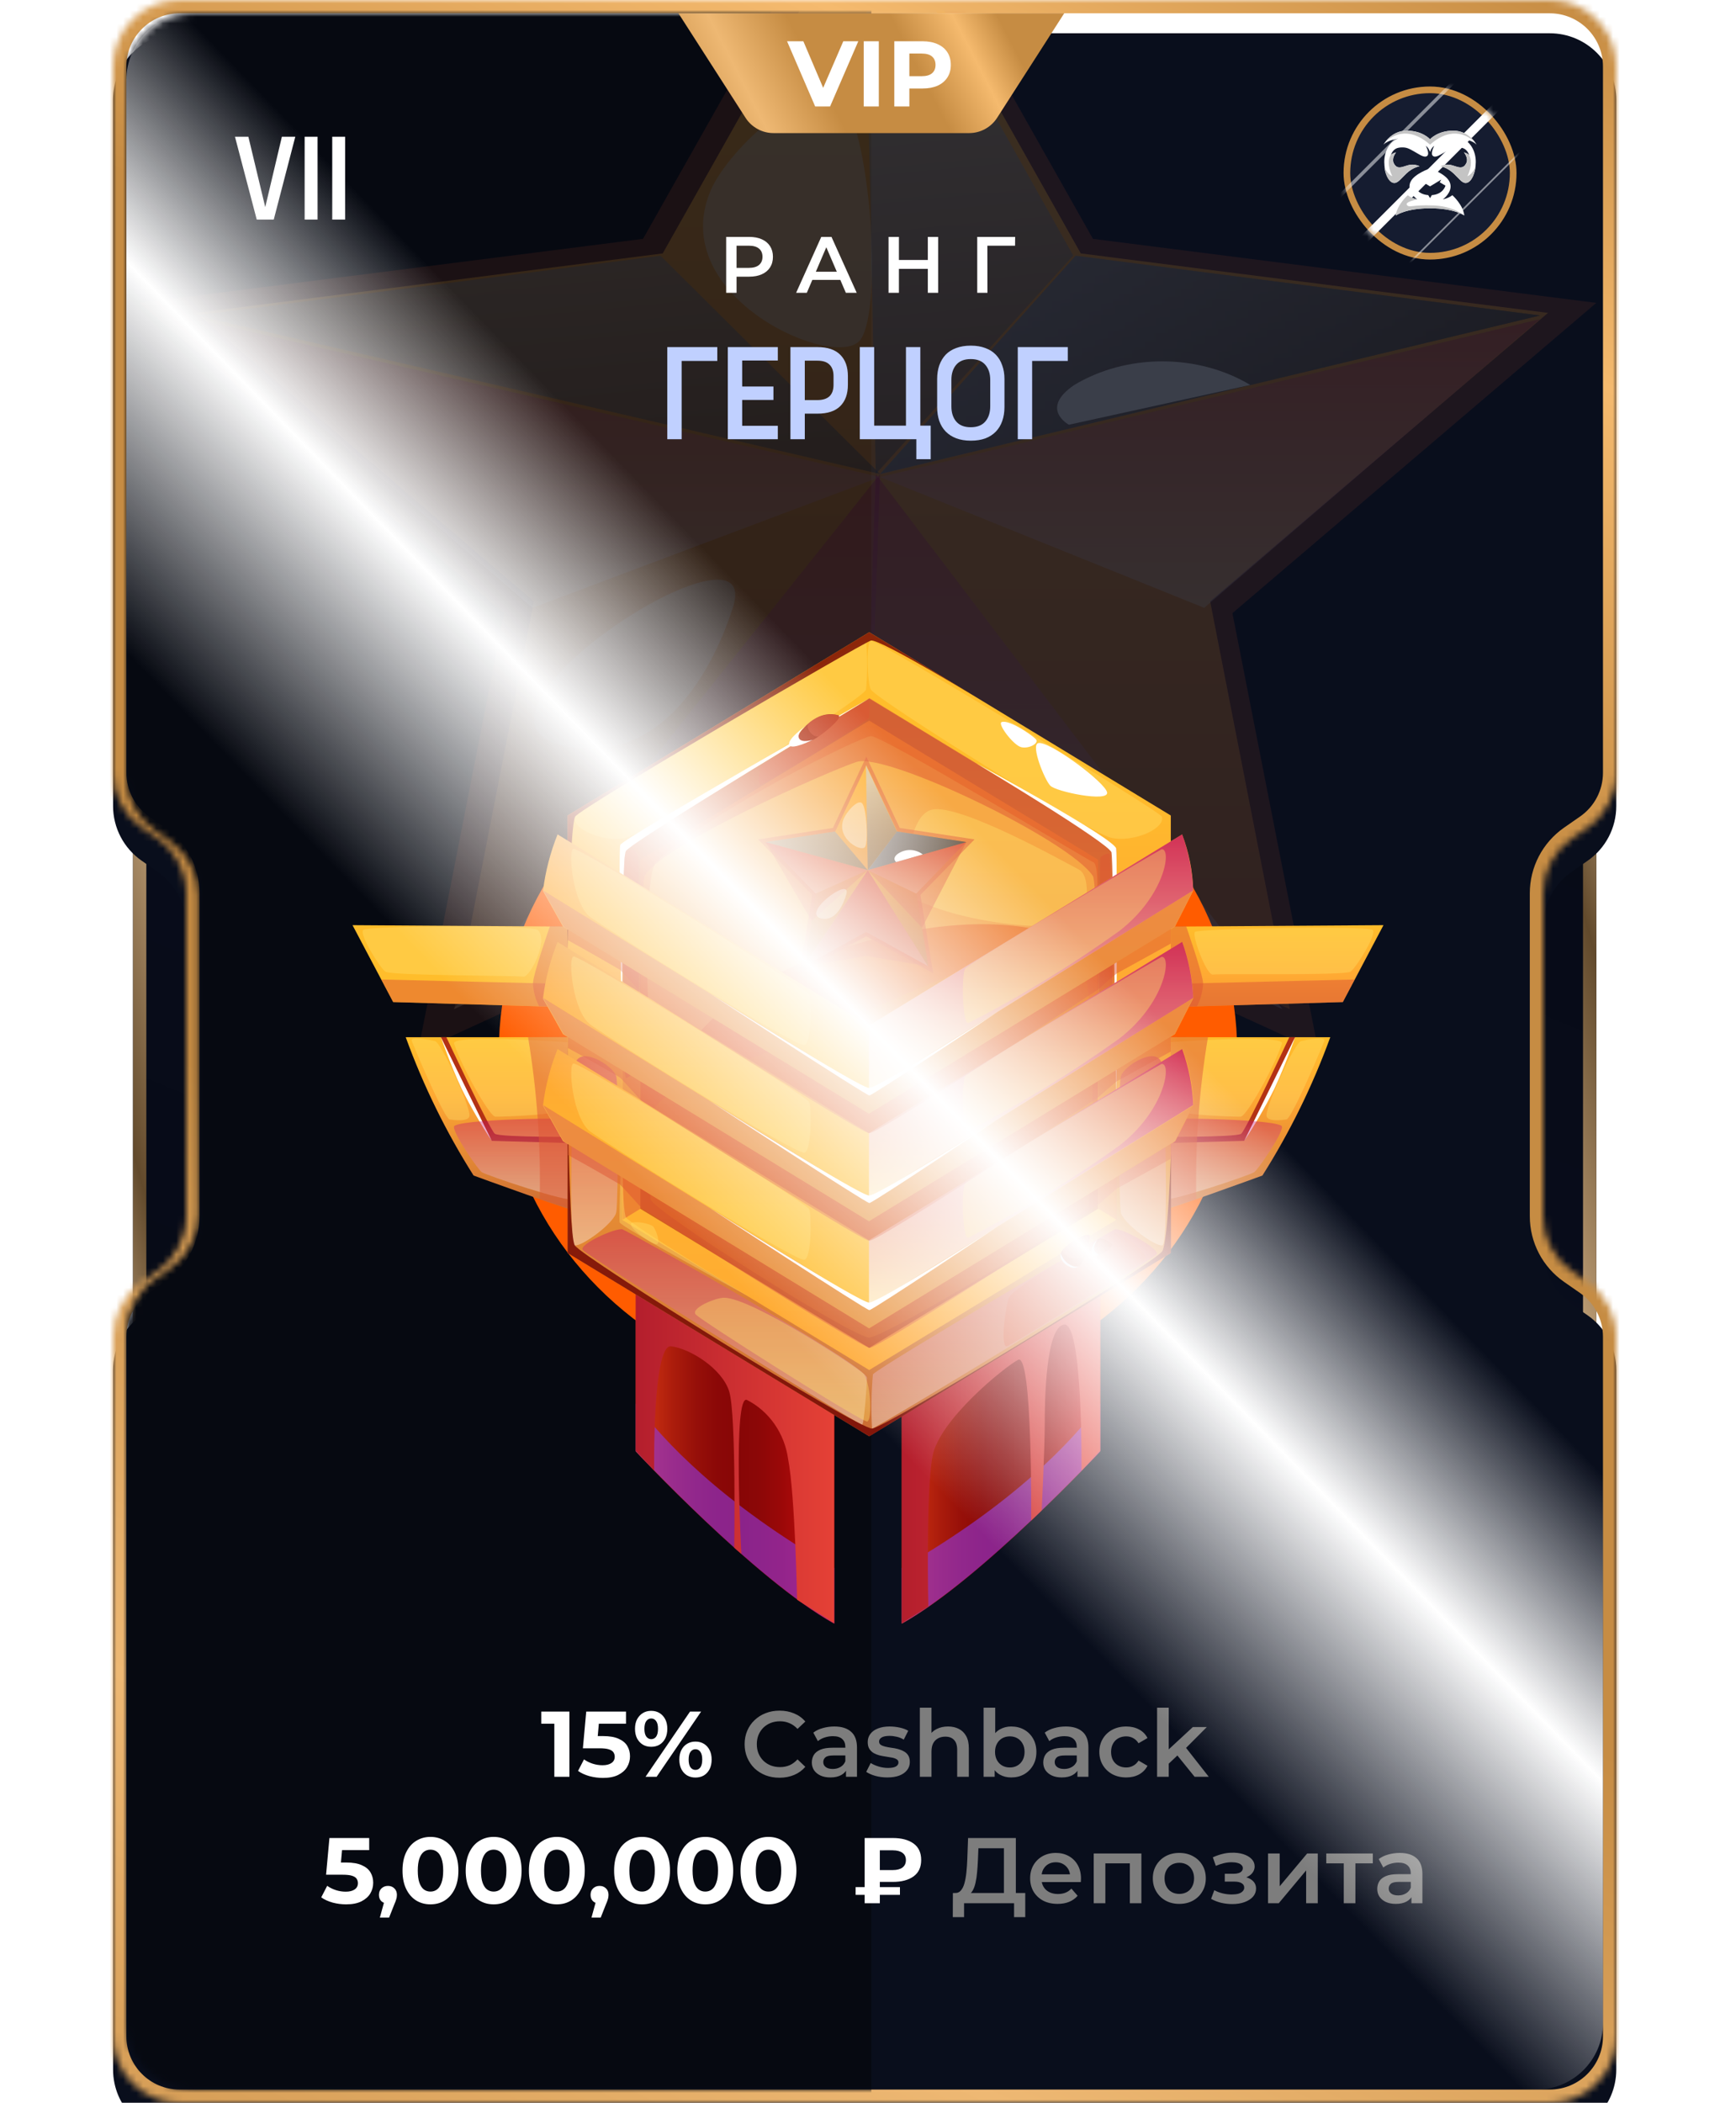 <svg width="261" height="316" viewBox="0 0 261 316" fill="none" xmlns="http://www.w3.org/2000/svg">
<g filter="url(#filter0_b_6297_50508)">
<path d="M25 309.983C22.239 309.983 20 307.745 20 304.983L20 12C20 9.238 22.239 7 25 7L57 7L57 309.983L25 309.983Z" fill="url(#paint0_linear_6297_50508)"/>
<path d="M25 308.983C22.791 308.983 21 307.193 21 304.983L21 12C21 9.791 22.791 8 25 8L56 8L56 308.983L25 308.983Z" stroke="url(#paint1_linear_6297_50508)" stroke-width="2"/>
</g>
<g filter="url(#filter1_b_6297_50508)">
<path d="M235 7C237.761 7 240 9.239 240 12L240 304.984C240 307.745 237.761 309.984 235 309.984L203 309.984L203 7L235 7Z" fill="url(#paint2_linear_6297_50508)"/>
<path d="M235 8C237.209 8 239 9.791 239 12L239 304.984C239 307.193 237.209 308.984 235 308.984L204 308.984L204 8L235 8Z" stroke="url(#paint3_linear_6297_50508)" stroke-width="2"/>
</g>
<mask id="path-5-inside-1_6297_50508" fill="white">
<path fill-rule="evenodd" clip-rule="evenodd" d="M17 10C17 4.477 21.477 0 27 0H233C238.523 0 243 4.477 243 10V116.123C243 119.396 241.398 122.462 238.711 124.332L236.289 126.016C233.602 127.885 232 130.952 232 134.225V157V160V182.775C232 186.048 233.602 189.115 236.289 190.984L238.711 192.668C241.398 194.538 243 197.604 243 200.877V306C243 311.523 238.523 316 233 316H27C21.477 316 17 311.523 17 306V200.877C17 197.604 18.602 194.538 21.289 192.668L23.711 190.984C26.398 189.115 28 186.048 28 182.775L28 160V157L28 134.225C28 130.952 26.398 127.885 23.711 126.016L21.289 124.332C18.602 122.462 17 119.396 17 116.123V10Z"/>
</mask>
<g filter="url(#filter2_i_6297_50508)">
<path fill-rule="evenodd" clip-rule="evenodd" d="M17 10C17 4.477 21.477 0 27 0H233C238.523 0 243 4.477 243 10V116.123C243 119.396 241.398 122.462 238.711 124.332L236.289 126.016C233.602 127.885 232 130.952 232 134.225V157V160V182.775C232 186.048 233.602 189.115 236.289 190.984L238.711 192.668C241.398 194.538 243 197.604 243 200.877V306C243 311.523 238.523 316 233 316H27C21.477 316 17 311.523 17 306V200.877C17 197.604 18.602 194.538 21.289 192.668L23.711 190.984C26.398 189.115 28 186.048 28 182.775L28 160V157L28 134.225C28 130.952 26.398 127.885 23.711 126.016L21.289 124.332C18.602 122.462 17 119.396 17 116.123V10Z" fill="#090E1C"/>
</g>
<path d="M28 160H30H28ZM28 157H26H28ZM21.289 124.332L22.431 122.69L21.289 124.332ZM21.289 192.668L20.147 191.026L21.289 192.668ZM238.711 192.668L237.569 194.31L238.711 192.668ZM23.711 126.016L22.569 127.658L23.711 126.016ZM236.289 126.016L235.147 124.374L236.289 126.016ZM238.711 124.332L239.853 125.974L238.711 124.332ZM236.289 190.984L237.431 189.342L236.289 190.984ZM23.711 190.984L24.853 192.626L23.711 190.984ZM233 -2H27V2H233V-2ZM245 116.123V10H241V116.123H245ZM237.431 127.658L239.853 125.974L237.569 122.69L235.147 124.374L237.431 127.658ZM234 157V134.225H230V157H234ZM234 160V157H230V160H234ZM234 182.775V160H230V182.775H234ZM239.853 191.026L237.431 189.342L235.147 192.626L237.569 194.31L239.853 191.026ZM245 306V200.877H241V306H245ZM27 318H233V314H27V318ZM15 200.877V306H19V200.877H15ZM22.431 194.31L24.853 192.626L22.569 189.342L20.147 191.026L22.431 194.31ZM30 182.775L30 160H26L26 182.775H30ZM30 160V157H26V160H30ZM30 157L30 134.225H26L26 157H30ZM24.853 124.374L22.431 122.69L20.147 125.974L22.569 127.658L24.853 124.374ZM15 10V116.123H19V10H15ZM22.431 122.69C20.282 121.194 19 118.741 19 116.123H15C15 120.051 16.923 123.73 20.147 125.974L22.431 122.69ZM19 200.877C19 198.259 20.282 195.806 22.431 194.31L20.147 191.026C16.923 193.27 15 196.949 15 200.877H19ZM27 314C22.582 314 19 310.418 19 306H15C15 312.627 20.373 318 27 318V314ZM241 306C241 310.418 237.418 314 233 314V318C239.627 318 245 312.627 245 306H241ZM237.569 194.31C239.718 195.806 241 198.259 241 200.877H245C245 196.949 243.077 193.27 239.853 191.026L237.569 194.31ZM30 134.225C30 130.297 28.077 126.618 24.853 124.374L22.569 127.658C24.718 129.153 26 131.606 26 134.225H30ZM235.147 124.374C231.923 126.618 230 130.297 230 134.225H234C234 131.606 235.282 129.153 237.431 127.658L235.147 124.374ZM241 116.123C241 118.741 239.718 121.194 237.569 122.69L239.853 125.974C243.077 123.73 245 120.051 245 116.123H241ZM230 182.775C230 186.703 231.923 190.382 235.147 192.626L237.431 189.342C235.282 187.847 234 185.394 234 182.775H230ZM27 -2C20.373 -2 15 3.373 15 10H19C19 5.582 22.582 2 27 2V-2ZM24.853 192.626C28.077 190.382 30 186.703 30 182.775H26C26 185.394 24.718 187.847 22.569 189.342L24.853 192.626ZM233 2C237.418 2 241 5.582 241 10H245C245 3.373 239.627 -2 233 -2V2Z" fill="url(#paint4_linear_6297_50508)" mask="url(#path-5-inside-1_6297_50508)"/>
<mask id="mask0_6297_50508" style="mask-type:alpha" maskUnits="userSpaceOnUse" x="19" y="2" width="222" height="312">
<path fill-rule="evenodd" clip-rule="evenodd" d="M19 12C19 6.477 23.477 2 29 2H231C236.523 2 241 6.477 241 12V116.602C241 119.867 239.406 122.927 236.73 124.798L234.465 126.382C231.789 128.253 230.195 131.312 230.195 134.577V157.013V159.975V182.41C230.195 185.675 231.789 188.735 234.465 190.606L236.73 192.19C239.406 194.061 241 197.12 241 200.385V304C241 309.523 236.523 314 231 314H29C23.477 314 19 309.523 19 304V200.386C19 197.121 20.594 194.062 23.27 192.191L25.537 190.606C28.213 188.735 29.807 185.675 29.807 182.41L29.807 157.013L29.807 134.577C29.807 131.312 28.213 128.253 25.537 126.382L23.27 124.796C20.594 122.925 19 119.866 19 116.601V12Z" fill="#090E1C"/>
</mask>
<g mask="url(#mask0_6297_50508)">
<rect x="18" y="317" width="317" height="113" transform="rotate(-90 18 317)" fill="#060911"/>
<g opacity="0.2">
<g style="mix-blend-mode:multiply" opacity="0.5">
<path d="M130.5 126.965L62.856 158L75.79 92.137L21 45.514L96.678 35.894L130.5 -24L164.322 35.894L240 45.514L185.29 92.137L198.225 158L130.5 126.965Z" fill="#DE5634"/>
</g>
<path d="M232.739 47.017L196.168 42.372L186.202 41.106L162.491 38.08L131.064 -17.65L99.637 38.08L29.469 47.017L80.266 90.362L68.29 151.652L131.064 122.731L193.918 151.652L181.942 90.362L232.739 47.017Z" fill="url(#paint5_linear_6297_50508)"/>
<path style="mix-blend-mode:multiply" opacity="0.37" d="M29.469 47.953L132.314 71.687L80.052 91.337L29.469 47.953Z" fill="url(#paint6_linear_6297_50508)"/>
<path style="mix-blend-mode:multiply" opacity="0.37" d="M231.532 47.953L132.316 71.687L181.045 91.337L231.532 47.953Z" fill="url(#paint7_linear_6297_50508)"/>
<path style="mix-blend-mode:multiply" opacity="0.37" d="M130.56 122.911L132.315 71.233L68.188 151.652L130.56 122.911Z" fill="url(#paint8_linear_6297_50508)"/>
<path style="mix-blend-mode:multiply" opacity="0.37" d="M192.812 151.652L131.667 71.233L129.895 122.911L192.812 151.652Z" fill="url(#paint9_linear_6297_50508)"/>
<path style="mix-blend-mode:color-dodge" opacity="0.5" d="M129.895 -17.65L131.669 71.233L161.353 38.397L129.895 -17.65Z" fill="url(#paint10_linear_6297_50508)"/>
<path style="mix-blend-mode:color-dodge" opacity="0.5" d="M231.532 47.408L132.316 71.232L161.714 38.43L231.532 47.408Z" fill="url(#paint11_linear_6297_50508)"/>
<path style="mix-blend-mode:color-dodge" opacity="0.5" d="M231.532 47.408L132.316 71.232L161.714 38.43L231.532 47.408Z" fill="url(#paint12_linear_6297_50508)"/>
<path style="mix-blend-mode:color-dodge" opacity="0.5" d="M99.311 38.43L132.314 71.232L29.469 47.408L99.311 38.43Z" fill="url(#paint13_linear_6297_50508)"/>
<path d="M161.517 57.847C156.225 61.433 160.703 63.824 160.703 63.824L187.972 57.847C184.14 55.543 179.504 54.301 174.744 54.301C169.984 54.301 165.349 55.543 161.517 57.847Z" fill="white"/>
<g style="mix-blend-mode:multiply" opacity="0.5">
<path d="M68.188 151.652C68.188 151.652 115.848 131.949 131.064 126.53L194.022 151.652L131.064 123.082L68.188 151.652Z" fill="#DE5634"/>
</g>
<g style="mix-blend-mode:soft-light" opacity="0.4">
<path d="M106.823 28.676C100.035 44.747 125.962 55.948 129.397 51.008C132.832 46.069 130.706 18.518 126.371 14.831C122.036 11.144 109.604 22.136 106.823 28.676Z" fill="#F7FFFF"/>
</g>
<g style="mix-blend-mode:soft-light" opacity="0.4">
<path d="M86.68 112.366C99.975 114.005 107.37 100.325 110.28 90.992C114.607 75.816 62.608 109.801 86.68 112.366Z" fill="#F7FFFF"/>
</g>
</g>
</g>
<g filter="url(#filter3_f_6297_50508)">
<ellipse cx="130.5" cy="158" rx="55.5" ry="52" fill="#FF5C00"/>
</g>
<path d="M107.842 52.16V54.24H102.482V66H100.322V52.16H107.842ZM116.943 52.16V54.18H111.583V58.08H116.283V60.1H111.583V63.98H116.943V66H109.423V52.16H116.943ZM122.897 52.16C124.431 52.16 125.577 52.547 126.337 53.32C127.097 54.08 127.477 55.147 127.477 56.52V57.82C127.477 59.193 127.097 60.26 126.337 61.02C125.577 61.78 124.431 62.16 122.897 62.16H120.997V66H118.837V52.16L122.897 52.16ZM120.997 60.12H122.897C124.511 60.12 125.317 59.353 125.317 57.82V56.52C125.317 55.76 125.117 55.187 124.717 54.8C124.331 54.4 123.724 54.2 122.897 54.2L120.997 54.2V60.12ZM131.427 52.16V63.96H136.207V52.16H138.367V63.96H139.927V69H137.767V66H129.267V52.16H131.427ZM145.957 51.94C146.784 51.94 147.511 52.06 148.137 52.3C148.764 52.527 149.291 52.86 149.717 53.3C150.144 53.74 150.464 54.273 150.677 54.9C150.904 55.513 151.017 56.2 151.017 56.96V61.18C151.017 61.953 150.904 62.653 150.677 63.28C150.464 63.893 150.144 64.42 149.717 64.86C149.291 65.3 148.764 65.64 148.137 65.88C147.511 66.107 146.784 66.22 145.957 66.22H145.937C145.124 66.22 144.397 66.1 143.757 65.86C143.131 65.62 142.604 65.28 142.177 64.84C141.751 64.4 141.431 63.873 141.217 63.26C141.004 62.633 140.897 61.94 140.897 61.18V56.96C140.897 56.2 141.004 55.513 141.217 54.9C141.444 54.273 141.764 53.74 142.177 53.3C142.604 52.86 143.131 52.527 143.757 52.3C144.397 52.06 145.124 51.94 145.937 51.94H145.957ZM145.957 64.2C146.917 64.2 147.644 63.913 148.137 63.34C148.631 62.767 148.877 62.007 148.877 61.06V57.08C148.877 56.147 148.631 55.393 148.137 54.82C147.644 54.247 146.917 53.96 145.957 53.96H145.937C144.977 53.96 144.251 54.247 143.757 54.82C143.277 55.393 143.037 56.147 143.037 57.08V61.06C143.037 62.007 143.277 62.767 143.757 63.34C144.251 63.913 144.977 64.2 145.937 64.2H145.957ZM160.537 52.16V54.24H155.177V66H153.017V52.16H160.537Z" fill="#C0D0FF"/>
<path d="M109.176 44V35.6H112.632C113.376 35.6 114.012 35.72 114.54 35.96C115.076 36.2 115.488 36.544 115.776 36.992C116.064 37.44 116.208 37.972 116.208 38.588C116.208 39.204 116.064 39.736 115.776 40.184C115.488 40.632 115.076 40.976 114.54 41.216C114.012 41.456 113.376 41.576 112.632 41.576H110.04L110.736 40.844V44H109.176ZM110.736 41.012L110.04 40.256H112.56C113.248 40.256 113.764 40.112 114.108 39.824C114.46 39.528 114.636 39.116 114.636 38.588C114.636 38.052 114.46 37.64 114.108 37.352C113.764 37.064 113.248 36.92 112.56 36.92H110.04L110.736 36.152V41.012ZM119.694 44L123.474 35.6H125.01L128.802 44H127.17L123.918 36.428H124.542L121.302 44H119.694ZM121.434 42.056L121.854 40.832H126.39L126.81 42.056H121.434ZM139.494 35.6H141.054V44H139.494V35.6ZM135.15 44H133.59V35.6H135.15V44ZM139.614 40.4H135.018V39.068H139.614V40.4ZM146.922 44V35.6H152.622L152.61 36.92H148.086L148.446 36.548L148.458 44H146.922Z" fill="white"/>
<path d="M52.034 286.168C51.353 286.168 50.676 286.079 50.004 285.902C49.342 285.715 48.772 285.454 48.296 285.118L49.192 283.382C49.566 283.653 49.995 283.867 50.48 284.026C50.975 284.185 51.474 284.264 51.978 284.264C52.548 284.264 52.996 284.152 53.322 283.928C53.649 283.704 53.812 283.391 53.812 282.99C53.812 282.738 53.747 282.514 53.616 282.318C53.486 282.122 53.252 281.973 52.916 281.87C52.59 281.767 52.128 281.716 51.53 281.716H49.024L49.528 276.2H55.506V278.02H50.34L51.516 276.984L51.166 280.918L49.99 279.882H52.062C53.033 279.882 53.812 280.017 54.4 280.288C54.998 280.549 55.432 280.909 55.702 281.366C55.973 281.823 56.108 282.341 56.108 282.92C56.108 283.499 55.964 284.035 55.674 284.53C55.385 285.015 54.937 285.412 54.33 285.72C53.733 286.019 52.968 286.168 52.034 286.168ZM57.112 288.156L58.036 284.796L58.344 286.056C57.943 286.056 57.612 285.939 57.35 285.706C57.098 285.473 56.972 285.151 56.972 284.74C56.972 284.329 57.103 284.003 57.364 283.76C57.626 283.517 57.948 283.396 58.33 283.396C58.722 283.396 59.044 283.522 59.296 283.774C59.548 284.017 59.674 284.339 59.674 284.74C59.674 284.861 59.665 284.983 59.646 285.104C59.628 285.216 59.59 285.356 59.534 285.524C59.488 285.683 59.408 285.888 59.296 286.14L58.498 288.156H57.112ZM64.715 286.168C63.912 286.168 63.193 285.972 62.559 285.58C61.924 285.179 61.425 284.6 61.061 283.844C60.697 283.088 60.515 282.173 60.515 281.1C60.515 280.027 60.697 279.112 61.061 278.356C61.425 277.6 61.924 277.026 62.559 276.634C63.193 276.233 63.912 276.032 64.715 276.032C65.527 276.032 66.245 276.233 66.871 276.634C67.505 277.026 68.005 277.6 68.369 278.356C68.733 279.112 68.915 280.027 68.915 281.1C68.915 282.173 68.733 283.088 68.369 283.844C68.005 284.6 67.505 285.179 66.871 285.58C66.245 285.972 65.527 286.168 64.715 286.168ZM64.715 284.25C65.097 284.25 65.429 284.143 65.709 283.928C65.998 283.713 66.222 283.373 66.381 282.906C66.549 282.439 66.633 281.837 66.633 281.1C66.633 280.363 66.549 279.761 66.381 279.294C66.222 278.827 65.998 278.487 65.709 278.272C65.429 278.057 65.097 277.95 64.715 277.95C64.341 277.95 64.01 278.057 63.721 278.272C63.441 278.487 63.217 278.827 63.049 279.294C62.89 279.761 62.811 280.363 62.811 281.1C62.811 281.837 62.89 282.439 63.049 282.906C63.217 283.373 63.441 283.713 63.721 283.928C64.01 284.143 64.341 284.25 64.715 284.25ZM74.217 286.168C73.414 286.168 72.695 285.972 72.061 285.58C71.426 285.179 70.927 284.6 70.563 283.844C70.199 283.088 70.017 282.173 70.017 281.1C70.017 280.027 70.199 279.112 70.563 278.356C70.927 277.6 71.426 277.026 72.061 276.634C72.695 276.233 73.414 276.032 74.217 276.032C75.029 276.032 75.747 276.233 76.373 276.634C77.007 277.026 77.507 277.6 77.871 278.356C78.235 279.112 78.417 280.027 78.417 281.1C78.417 282.173 78.235 283.088 77.871 283.844C77.507 284.6 77.007 285.179 76.373 285.58C75.747 285.972 75.029 286.168 74.217 286.168ZM74.217 284.25C74.599 284.25 74.931 284.143 75.211 283.928C75.5 283.713 75.724 283.373 75.883 282.906C76.051 282.439 76.135 281.837 76.135 281.1C76.135 280.363 76.051 279.761 75.883 279.294C75.724 278.827 75.5 278.487 75.211 278.272C74.931 278.057 74.599 277.95 74.217 277.95C73.843 277.95 73.512 278.057 73.223 278.272C72.943 278.487 72.719 278.827 72.551 279.294C72.392 279.761 72.313 280.363 72.313 281.1C72.313 281.837 72.392 282.439 72.551 282.906C72.719 283.373 72.943 283.713 73.223 283.928C73.512 284.143 73.843 284.25 74.217 284.25ZM83.719 286.168C82.916 286.168 82.197 285.972 81.563 285.58C80.928 285.179 80.429 284.6 80.065 283.844C79.701 283.088 79.519 282.173 79.519 281.1C79.519 280.027 79.701 279.112 80.065 278.356C80.429 277.6 80.928 277.026 81.563 276.634C82.197 276.233 82.916 276.032 83.719 276.032C84.531 276.032 85.249 276.233 85.875 276.634C86.509 277.026 87.009 277.6 87.373 278.356C87.737 279.112 87.919 280.027 87.919 281.1C87.919 282.173 87.737 283.088 87.373 283.844C87.009 284.6 86.509 285.179 85.875 285.58C85.249 285.972 84.531 286.168 83.719 286.168ZM83.719 284.25C84.101 284.25 84.433 284.143 84.713 283.928C85.002 283.713 85.226 283.373 85.385 282.906C85.553 282.439 85.637 281.837 85.637 281.1C85.637 280.363 85.553 279.761 85.385 279.294C85.226 278.827 85.002 278.487 84.713 278.272C84.433 278.057 84.101 277.95 83.719 277.95C83.345 277.95 83.014 278.057 82.725 278.272C82.445 278.487 82.221 278.827 82.053 279.294C81.894 279.761 81.815 280.363 81.815 281.1C81.815 281.837 81.894 282.439 82.053 282.906C82.221 283.373 82.445 283.713 82.725 283.928C83.014 284.143 83.345 284.25 83.719 284.25ZM88.927 288.156L89.851 284.796L90.159 286.056C89.757 286.056 89.426 285.939 89.165 285.706C88.913 285.473 88.787 285.151 88.787 284.74C88.787 284.329 88.918 284.003 89.179 283.76C89.44 283.517 89.762 283.396 90.145 283.396C90.537 283.396 90.859 283.522 91.111 283.774C91.363 284.017 91.489 284.339 91.489 284.74C91.489 284.861 91.48 284.983 91.461 285.104C91.442 285.216 91.405 285.356 91.349 285.524C91.302 285.683 91.223 285.888 91.111 286.14L90.313 288.156H88.927ZM96.529 286.168C95.727 286.168 95.008 285.972 94.373 285.58C93.739 285.179 93.239 284.6 92.875 283.844C92.511 283.088 92.329 282.173 92.329 281.1C92.329 280.027 92.511 279.112 92.875 278.356C93.239 277.6 93.739 277.026 94.373 276.634C95.008 276.233 95.727 276.032 96.529 276.032C97.341 276.032 98.06 276.233 98.685 276.634C99.32 277.026 99.819 277.6 100.183 278.356C100.547 279.112 100.729 280.027 100.729 281.1C100.729 282.173 100.547 283.088 100.183 283.844C99.819 284.6 99.32 285.179 98.685 285.58C98.06 285.972 97.341 286.168 96.529 286.168ZM96.529 284.25C96.912 284.25 97.243 284.143 97.523 283.928C97.812 283.713 98.037 283.373 98.195 282.906C98.363 282.439 98.447 281.837 98.447 281.1C98.447 280.363 98.363 279.761 98.195 279.294C98.037 278.827 97.812 278.487 97.523 278.272C97.243 278.057 96.912 277.95 96.529 277.95C96.156 277.95 95.825 278.057 95.535 278.272C95.255 278.487 95.031 278.827 94.863 279.294C94.704 279.761 94.625 280.363 94.625 281.1C94.625 281.837 94.704 282.439 94.863 282.906C95.031 283.373 95.255 283.713 95.535 283.928C95.825 284.143 96.156 284.25 96.529 284.25ZM106.031 286.168C105.228 286.168 104.51 285.972 103.875 285.58C103.24 285.179 102.741 284.6 102.377 283.844C102.013 283.088 101.831 282.173 101.831 281.1C101.831 280.027 102.013 279.112 102.377 278.356C102.741 277.6 103.24 277.026 103.875 276.634C104.51 276.233 105.228 276.032 106.031 276.032C106.843 276.032 107.562 276.233 108.187 276.634C108.822 277.026 109.321 277.6 109.685 278.356C110.049 279.112 110.231 280.027 110.231 281.1C110.231 282.173 110.049 283.088 109.685 283.844C109.321 284.6 108.822 285.179 108.187 285.58C107.562 285.972 106.843 286.168 106.031 286.168ZM106.031 284.25C106.414 284.25 106.745 284.143 107.025 283.928C107.314 283.713 107.538 283.373 107.697 282.906C107.865 282.439 107.949 281.837 107.949 281.1C107.949 280.363 107.865 279.761 107.697 279.294C107.538 278.827 107.314 278.487 107.025 278.272C106.745 278.057 106.414 277.95 106.031 277.95C105.658 277.95 105.326 278.057 105.037 278.272C104.757 278.487 104.533 278.827 104.365 279.294C104.206 279.761 104.127 280.363 104.127 281.1C104.127 281.837 104.206 282.439 104.365 282.906C104.533 283.373 104.757 283.713 105.037 283.928C105.326 284.143 105.658 284.25 106.031 284.25ZM115.533 286.168C114.73 286.168 114.012 285.972 113.377 285.58C112.742 285.179 112.243 284.6 111.879 283.844C111.515 283.088 111.333 282.173 111.333 281.1C111.333 280.027 111.515 279.112 111.879 278.356C112.243 277.6 112.742 277.026 113.377 276.634C114.012 276.233 114.73 276.032 115.533 276.032C116.345 276.032 117.064 276.233 117.689 276.634C118.324 277.026 118.823 277.6 119.187 278.356C119.551 279.112 119.733 280.027 119.733 281.1C119.733 282.173 119.551 283.088 119.187 283.844C118.823 284.6 118.324 285.179 117.689 285.58C117.064 285.972 116.345 286.168 115.533 286.168ZM115.533 284.25C115.916 284.25 116.247 284.143 116.527 283.928C116.816 283.713 117.04 283.373 117.199 282.906C117.367 282.439 117.451 281.837 117.451 281.1C117.451 280.363 117.367 279.761 117.199 279.294C117.04 278.827 116.816 278.487 116.527 278.272C116.247 278.057 115.916 277.95 115.533 277.95C115.16 277.95 114.828 278.057 114.539 278.272C114.259 278.487 114.035 278.827 113.867 279.294C113.708 279.761 113.629 280.363 113.629 281.1C113.629 281.837 113.708 282.439 113.867 282.906C114.035 283.373 114.259 283.713 114.539 283.928C114.828 284.143 115.16 284.25 115.533 284.25ZM129.997 286V276.2H134.239C135.545 276.2 136.581 276.475 137.347 277.026C138.112 277.577 138.495 278.403 138.495 279.504C138.495 280.596 138.112 281.417 137.347 281.968C136.581 282.519 135.545 282.794 134.239 282.794H131.257L132.279 281.786V286H129.997ZM132.279 282.024L131.257 281.016H134.225C134.85 281.016 135.335 280.89 135.681 280.638C136.026 280.377 136.199 280.003 136.199 279.518C136.199 279.042 136.026 278.678 135.681 278.426C135.335 278.174 134.85 278.048 134.225 278.048H131.257L132.279 276.97V282.024ZM128.639 284.74V283.578H135.303V284.74H128.639Z" fill="white"/>
<path d="M150.935 285.16V277.74H147.099L147.029 279.476C147.001 280.129 146.959 280.75 146.903 281.338C146.856 281.917 146.777 282.444 146.665 282.92C146.562 283.396 146.417 283.793 146.231 284.11C146.044 284.427 145.815 284.637 145.545 284.74L143.585 284.46C143.939 284.479 144.229 284.357 144.453 284.096C144.686 283.835 144.868 283.471 144.999 283.004C145.129 282.537 145.227 281.991 145.293 281.366C145.358 280.731 145.405 280.045 145.433 279.308L145.545 276.2H152.727V285.16H150.935ZM143.249 288.086L143.263 284.46H154.141V288.086H152.461V286H144.943V288.086H143.249ZM159.008 286.098C158.177 286.098 157.449 285.935 156.824 285.608C156.208 285.272 155.727 284.815 155.382 284.236C155.046 283.657 154.878 282.999 154.878 282.262C154.878 281.515 155.041 280.857 155.368 280.288C155.704 279.709 156.161 279.257 156.74 278.93C157.328 278.603 157.995 278.44 158.742 278.44C159.47 278.44 160.118 278.599 160.688 278.916C161.257 279.233 161.705 279.681 162.032 280.26C162.358 280.839 162.522 281.52 162.522 282.304C162.522 282.379 162.517 282.463 162.508 282.556C162.508 282.649 162.503 282.738 162.494 282.822H156.264V281.66H161.57L160.884 282.024C160.893 281.595 160.804 281.217 160.618 280.89C160.431 280.563 160.174 280.307 159.848 280.12C159.53 279.933 159.162 279.84 158.742 279.84C158.312 279.84 157.934 279.933 157.608 280.12C157.29 280.307 157.038 280.568 156.852 280.904C156.674 281.231 156.586 281.618 156.586 282.066V282.346C156.586 282.794 156.688 283.191 156.894 283.536C157.099 283.881 157.388 284.147 157.762 284.334C158.135 284.521 158.564 284.614 159.05 284.614C159.47 284.614 159.848 284.549 160.184 284.418C160.52 284.287 160.818 284.082 161.08 283.802L162.018 284.88C161.682 285.272 161.257 285.575 160.744 285.79C160.24 285.995 159.661 286.098 159.008 286.098ZM164.436 286V278.524H171.604V286H169.868V279.602L170.274 280.008H165.78L166.186 279.602V286H164.436ZM177.297 286.098C176.532 286.098 175.85 285.935 175.253 285.608C174.656 285.272 174.184 284.815 173.839 284.236C173.494 283.657 173.321 282.999 173.321 282.262C173.321 281.515 173.494 280.857 173.839 280.288C174.184 279.709 174.656 279.257 175.253 278.93C175.85 278.603 176.532 278.44 177.297 278.44C178.072 278.44 178.758 278.603 179.355 278.93C179.962 279.257 180.433 279.705 180.769 280.274C181.114 280.843 181.287 281.506 181.287 282.262C181.287 282.999 181.114 283.657 180.769 284.236C180.433 284.815 179.962 285.272 179.355 285.608C178.758 285.935 178.072 286.098 177.297 286.098ZM177.297 284.6C177.726 284.6 178.109 284.507 178.445 284.32C178.781 284.133 179.042 283.863 179.229 283.508C179.425 283.153 179.523 282.738 179.523 282.262C179.523 281.777 179.425 281.361 179.229 281.016C179.042 280.661 178.781 280.391 178.445 280.204C178.109 280.017 177.731 279.924 177.311 279.924C176.882 279.924 176.499 280.017 176.163 280.204C175.836 280.391 175.575 280.661 175.379 281.016C175.183 281.361 175.085 281.777 175.085 282.262C175.085 282.738 175.183 283.153 175.379 283.508C175.575 283.863 175.836 284.133 176.163 284.32C176.499 284.507 176.877 284.6 177.297 284.6ZM185.272 286.126C185.963 286.126 186.574 286.028 187.106 285.832C187.648 285.636 188.072 285.365 188.38 285.02C188.688 284.665 188.842 284.259 188.842 283.802C188.842 283.233 188.604 282.785 188.128 282.458C187.652 282.122 186.999 281.954 186.168 281.954L186.112 282.332C186.598 282.332 187.027 282.253 187.4 282.094C187.783 281.935 188.082 281.716 188.296 281.436C188.52 281.147 188.632 280.825 188.632 280.47C188.632 280.041 188.478 279.667 188.17 279.35C187.862 279.033 187.442 278.79 186.91 278.622C186.378 278.454 185.772 278.384 185.09 278.412C184.642 278.421 184.19 278.487 183.732 278.608C183.284 278.72 182.822 278.883 182.346 279.098L182.794 280.386C183.205 280.209 183.606 280.073 183.998 279.98C184.4 279.887 184.787 279.84 185.16 279.84C185.515 279.84 185.818 279.877 186.07 279.952C186.322 280.017 186.514 280.12 186.644 280.26C186.784 280.391 186.854 280.545 186.854 280.722C186.854 280.899 186.798 281.053 186.686 281.184C186.574 281.315 186.411 281.413 186.196 281.478C185.991 281.543 185.739 281.576 185.44 281.576H184.138V282.752H185.58C186.056 282.752 186.42 282.831 186.672 282.99C186.934 283.139 187.064 283.363 187.064 283.662C187.064 283.867 186.985 284.049 186.826 284.208C186.677 284.367 186.462 284.488 186.182 284.572C185.902 284.647 185.566 284.684 185.174 284.684C184.717 284.684 184.26 284.628 183.802 284.516C183.345 284.404 182.934 284.245 182.57 284.04L182.08 285.342C182.528 285.594 183.028 285.79 183.578 285.93C184.138 286.061 184.703 286.126 185.272 286.126ZM190.645 286V278.524H192.395V283.452L196.525 278.524H198.121V286H196.371V281.072L192.255 286H190.645ZM202.029 286V279.588L202.435 280.008H199.397V278.524H206.397V280.008H203.373L203.779 279.588V286H202.029ZM212.202 286V284.488L212.104 284.166V281.52C212.104 281.007 211.95 280.61 211.642 280.33C211.334 280.041 210.868 279.896 210.242 279.896C209.822 279.896 209.407 279.961 208.996 280.092C208.595 280.223 208.254 280.405 207.974 280.638L207.288 279.364C207.69 279.056 208.166 278.827 208.716 278.678C209.276 278.519 209.855 278.44 210.452 278.44C211.535 278.44 212.37 278.701 212.958 279.224C213.556 279.737 213.854 280.535 213.854 281.618V286H212.202ZM209.85 286.098C209.29 286.098 208.8 286.005 208.38 285.818C207.96 285.622 207.634 285.356 207.4 285.02C207.176 284.675 207.064 284.287 207.064 283.858C207.064 283.438 207.162 283.06 207.358 282.724C207.564 282.388 207.895 282.122 208.352 281.926C208.81 281.73 209.416 281.632 210.172 281.632H212.342V282.794H210.298C209.701 282.794 209.3 282.892 209.094 283.088C208.889 283.275 208.786 283.508 208.786 283.788C208.786 284.105 208.912 284.357 209.164 284.544C209.416 284.731 209.766 284.824 210.214 284.824C210.644 284.824 211.026 284.726 211.362 284.53C211.708 284.334 211.955 284.045 212.104 283.662L212.398 284.712C212.23 285.151 211.927 285.491 211.488 285.734C211.059 285.977 210.513 286.098 209.85 286.098Z" fill="#7D7D7D"/>
<path d="M83.341 267V258.04L84.321 259.02H81.381V257.2H85.609V267H83.341ZM90.644 267.168C89.962 267.168 89.286 267.079 88.614 266.902C87.951 266.715 87.382 266.454 86.906 266.118L87.802 264.382C88.175 264.653 88.604 264.867 89.09 265.026C89.584 265.185 90.084 265.264 90.588 265.264C91.157 265.264 91.605 265.152 91.932 264.928C92.258 264.704 92.422 264.391 92.422 263.99C92.422 263.738 92.356 263.514 92.226 263.318C92.095 263.122 91.862 262.973 91.526 262.87C91.199 262.767 90.737 262.716 90.14 262.716H87.634L88.138 257.2H94.116V259.02H88.95L90.126 257.984L89.776 261.918L88.6 260.882H90.672C91.642 260.882 92.422 261.017 93.01 261.288C93.607 261.549 94.041 261.909 94.312 262.366C94.582 262.823 94.718 263.341 94.718 263.92C94.718 264.499 94.573 265.035 94.284 265.53C93.994 266.015 93.546 266.412 92.94 266.72C92.342 267.019 91.577 267.168 90.644 267.168ZM97.052 267L103.744 257.2H105.41L98.718 267H97.052ZM97.906 262.492C97.43 262.492 97.01 262.385 96.646 262.17C96.282 261.946 95.993 261.633 95.778 261.232C95.573 260.821 95.47 260.341 95.47 259.79C95.47 259.239 95.573 258.763 95.778 258.362C95.993 257.961 96.282 257.648 96.646 257.424C97.01 257.2 97.43 257.088 97.906 257.088C98.382 257.088 98.802 257.2 99.166 257.424C99.53 257.648 99.814 257.961 100.02 258.362C100.225 258.763 100.328 259.239 100.328 259.79C100.328 260.341 100.225 260.821 100.02 261.232C99.814 261.633 99.53 261.946 99.166 262.17C98.802 262.385 98.382 262.492 97.906 262.492ZM97.906 261.344C98.214 261.344 98.461 261.218 98.648 260.966C98.835 260.705 98.928 260.313 98.928 259.79C98.928 259.267 98.835 258.88 98.648 258.628C98.461 258.367 98.214 258.236 97.906 258.236C97.607 258.236 97.36 258.367 97.164 258.628C96.977 258.88 96.884 259.267 96.884 259.79C96.884 260.303 96.977 260.691 97.164 260.952C97.36 261.213 97.607 261.344 97.906 261.344ZM104.556 267.112C104.089 267.112 103.669 267.005 103.296 266.79C102.932 266.566 102.647 266.253 102.442 265.852C102.236 265.441 102.134 264.961 102.134 264.41C102.134 263.859 102.236 263.383 102.442 262.982C102.647 262.581 102.932 262.268 103.296 262.044C103.669 261.82 104.089 261.708 104.556 261.708C105.041 261.708 105.466 261.82 105.83 262.044C106.194 262.268 106.478 262.581 106.684 262.982C106.889 263.383 106.992 263.859 106.992 264.41C106.992 264.961 106.889 265.441 106.684 265.852C106.478 266.253 106.194 266.566 105.83 266.79C105.466 267.005 105.041 267.112 104.556 267.112ZM104.556 265.964C104.864 265.964 105.111 265.838 105.298 265.586C105.484 265.325 105.578 264.933 105.578 264.41C105.578 263.897 105.484 263.509 105.298 263.248C105.111 262.987 104.864 262.856 104.556 262.856C104.257 262.856 104.01 262.987 103.814 263.248C103.627 263.5 103.534 263.887 103.534 264.41C103.534 264.933 103.627 265.325 103.814 265.586C104.01 265.838 104.257 265.964 104.556 265.964Z" fill="white"/>
<path d="M117.186 267.14C116.439 267.14 115.744 267.019 115.1 266.776C114.465 266.524 113.91 266.174 113.434 265.726C112.967 265.269 112.603 264.732 112.342 264.116C112.081 263.5 111.95 262.828 111.95 262.1C111.95 261.372 112.081 260.7 112.342 260.084C112.603 259.468 112.972 258.936 113.448 258.488C113.924 258.031 114.479 257.681 115.114 257.438C115.749 257.186 116.444 257.06 117.2 257.06C118.003 257.06 118.735 257.2 119.398 257.48C120.061 257.751 120.621 258.157 121.078 258.698L119.902 259.804C119.547 259.421 119.151 259.137 118.712 258.95C118.273 258.754 117.797 258.656 117.284 258.656C116.771 258.656 116.299 258.74 115.87 258.908C115.45 259.076 115.081 259.314 114.764 259.622C114.456 259.93 114.213 260.294 114.036 260.714C113.868 261.134 113.784 261.596 113.784 262.1C113.784 262.604 113.868 263.066 114.036 263.486C114.213 263.906 114.456 264.27 114.764 264.578C115.081 264.886 115.45 265.124 115.87 265.292C116.299 265.46 116.771 265.544 117.284 265.544C117.797 265.544 118.273 265.451 118.712 265.264C119.151 265.068 119.547 264.774 119.902 264.382L121.078 265.502C120.621 266.034 120.061 266.44 119.398 266.72C118.735 267 117.998 267.14 117.186 267.14ZM127.192 267V265.488L127.094 265.166V262.52C127.094 262.007 126.94 261.61 126.632 261.33C126.324 261.041 125.857 260.896 125.232 260.896C124.812 260.896 124.396 260.961 123.986 261.092C123.584 261.223 123.244 261.405 122.964 261.638L122.278 260.364C122.679 260.056 123.155 259.827 123.706 259.678C124.266 259.519 124.844 259.44 125.442 259.44C126.524 259.44 127.36 259.701 127.948 260.224C128.545 260.737 128.844 261.535 128.844 262.618V267H127.192ZM124.84 267.098C124.28 267.098 123.79 267.005 123.37 266.818C122.95 266.622 122.623 266.356 122.39 266.02C122.166 265.675 122.054 265.287 122.054 264.858C122.054 264.438 122.152 264.06 122.348 263.724C122.553 263.388 122.884 263.122 123.342 262.926C123.799 262.73 124.406 262.632 125.162 262.632H127.332V263.794H125.288C124.69 263.794 124.289 263.892 124.084 264.088C123.878 264.275 123.776 264.508 123.776 264.788C123.776 265.105 123.902 265.357 124.154 265.544C124.406 265.731 124.756 265.824 125.204 265.824C125.633 265.824 126.016 265.726 126.352 265.53C126.697 265.334 126.944 265.045 127.094 264.662L127.388 265.712C127.22 266.151 126.916 266.491 126.478 266.734C126.048 266.977 125.502 267.098 124.84 267.098ZM133.399 267.098C132.774 267.098 132.172 267.019 131.593 266.86C131.024 266.692 130.571 266.491 130.235 266.258L130.907 264.928C131.243 265.143 131.645 265.32 132.111 265.46C132.578 265.6 133.045 265.67 133.511 265.67C134.062 265.67 134.459 265.595 134.701 265.446C134.953 265.297 135.079 265.096 135.079 264.844C135.079 264.639 134.995 264.485 134.827 264.382C134.659 264.27 134.44 264.186 134.169 264.13C133.899 264.074 133.595 264.023 133.259 263.976C132.933 263.929 132.601 263.869 132.265 263.794C131.939 263.71 131.64 263.593 131.369 263.444C131.099 263.285 130.879 263.075 130.711 262.814C130.543 262.553 130.459 262.207 130.459 261.778C130.459 261.302 130.595 260.891 130.865 260.546C131.136 260.191 131.514 259.921 131.999 259.734C132.494 259.538 133.077 259.44 133.749 259.44C134.253 259.44 134.762 259.496 135.275 259.608C135.789 259.72 136.213 259.879 136.549 260.084L135.877 261.414C135.523 261.199 135.163 261.055 134.799 260.98C134.445 260.896 134.09 260.854 133.735 260.854C133.203 260.854 132.807 260.933 132.545 261.092C132.293 261.251 132.167 261.451 132.167 261.694C132.167 261.918 132.251 262.086 132.419 262.198C132.587 262.31 132.807 262.399 133.077 262.464C133.348 262.529 133.647 262.585 133.973 262.632C134.309 262.669 134.641 262.73 134.967 262.814C135.294 262.898 135.593 263.015 135.863 263.164C136.143 263.304 136.367 263.505 136.535 263.766C136.703 264.027 136.787 264.368 136.787 264.788C136.787 265.255 136.647 265.661 136.367 266.006C136.097 266.351 135.709 266.622 135.205 266.818C134.701 267.005 134.099 267.098 133.399 267.098ZM142.536 259.44C143.134 259.44 143.666 259.557 144.132 259.79C144.608 260.023 144.982 260.383 145.252 260.868C145.523 261.344 145.658 261.96 145.658 262.716V267H143.908V262.94C143.908 262.277 143.75 261.783 143.432 261.456C143.124 261.129 142.69 260.966 142.13 260.966C141.72 260.966 141.356 261.05 141.038 261.218C140.721 261.386 140.474 261.638 140.296 261.974C140.128 262.301 140.044 262.716 140.044 263.22V267H138.294V256.612H140.044V261.54L139.666 260.924C139.928 260.448 140.306 260.084 140.8 259.832C141.304 259.571 141.883 259.44 142.536 259.44ZM152.022 267.098C151.388 267.098 150.823 266.958 150.328 266.678C149.834 266.398 149.442 265.978 149.152 265.418C148.872 264.849 148.732 264.13 148.732 263.262C148.732 262.385 148.877 261.666 149.166 261.106C149.465 260.546 149.862 260.131 150.356 259.86C150.86 259.58 151.416 259.44 152.022 259.44C152.76 259.44 153.408 259.599 153.968 259.916C154.538 260.233 154.986 260.677 155.312 261.246C155.648 261.815 155.816 262.487 155.816 263.262C155.816 264.037 155.648 264.709 155.312 265.278C154.986 265.847 154.538 266.295 153.968 266.622C153.408 266.939 152.76 267.098 152.022 267.098ZM147.878 267V256.612H149.628V261.26L149.488 263.248L149.544 265.236V267H147.878ZM151.826 265.6C152.246 265.6 152.62 265.507 152.946 265.32C153.282 265.133 153.548 264.863 153.744 264.508C153.94 264.153 154.038 263.738 154.038 263.262C154.038 262.777 153.94 262.361 153.744 262.016C153.548 261.661 153.282 261.391 152.946 261.204C152.62 261.017 152.246 260.924 151.826 260.924C151.406 260.924 151.028 261.017 150.692 261.204C150.356 261.391 150.09 261.661 149.894 262.016C149.698 262.361 149.6 262.777 149.6 263.262C149.6 263.738 149.698 264.153 149.894 264.508C150.09 264.863 150.356 265.133 150.692 265.32C151.028 265.507 151.406 265.6 151.826 265.6ZM161.986 267V265.488L161.888 265.166V262.52C161.888 262.007 161.734 261.61 161.426 261.33C161.118 261.041 160.652 260.896 160.026 260.896C159.606 260.896 159.191 260.961 158.78 261.092C158.379 261.223 158.038 261.405 157.758 261.638L157.072 260.364C157.474 260.056 157.95 259.827 158.5 259.678C159.06 259.519 159.639 259.44 160.236 259.44C161.319 259.44 162.154 259.701 162.742 260.224C163.34 260.737 163.638 261.535 163.638 262.618V267H161.986ZM159.634 267.098C159.074 267.098 158.584 267.005 158.164 266.818C157.744 266.622 157.418 266.356 157.184 266.02C156.96 265.675 156.848 265.287 156.848 264.858C156.848 264.438 156.946 264.06 157.142 263.724C157.348 263.388 157.679 263.122 158.136 262.926C158.594 262.73 159.2 262.632 159.956 262.632H162.126V263.794H160.082C159.485 263.794 159.084 263.892 158.878 264.088C158.673 264.275 158.57 264.508 158.57 264.788C158.57 265.105 158.696 265.357 158.948 265.544C159.2 265.731 159.55 265.824 159.998 265.824C160.428 265.824 160.81 265.726 161.146 265.53C161.492 265.334 161.739 265.045 161.888 264.662L162.182 265.712C162.014 266.151 161.711 266.491 161.272 266.734C160.843 266.977 160.297 267.098 159.634 267.098ZM169.328 267.098C168.544 267.098 167.844 266.935 167.228 266.608C166.621 266.272 166.145 265.815 165.8 265.236C165.455 264.657 165.282 263.999 165.282 263.262C165.282 262.515 165.455 261.857 165.8 261.288C166.145 260.709 166.621 260.257 167.228 259.93C167.844 259.603 168.544 259.44 169.328 259.44C170.056 259.44 170.695 259.589 171.246 259.888C171.806 260.177 172.231 260.607 172.52 261.176L171.176 261.96C170.952 261.605 170.677 261.344 170.35 261.176C170.033 261.008 169.687 260.924 169.314 260.924C168.885 260.924 168.497 261.017 168.152 261.204C167.807 261.391 167.536 261.661 167.34 262.016C167.144 262.361 167.046 262.777 167.046 263.262C167.046 263.747 167.144 264.167 167.34 264.522C167.536 264.867 167.807 265.133 168.152 265.32C168.497 265.507 168.885 265.6 169.314 265.6C169.687 265.6 170.033 265.516 170.35 265.348C170.677 265.18 170.952 264.919 171.176 264.564L172.52 265.348C172.231 265.908 171.806 266.342 171.246 266.65C170.695 266.949 170.056 267.098 169.328 267.098ZM175.392 265.334L175.434 263.136L179.34 259.524H181.44L178.122 262.856L177.198 263.626L175.392 265.334ZM173.964 267V256.612H175.714V267H173.964ZM179.606 267L176.876 263.626L177.982 262.226L181.734 267H179.606Z" fill="#7D7D7D"/>
<rect x="202" y="13" width="26" height="26" rx="13" fill="#151C30"/>
<rect x="202.5" y="13.5" width="25" height="25" rx="12.5" stroke="#C68C43"/>
<g style="mix-blend-mode:soft-light">
<mask id="mask1_6297_50508" style="mask-type:alpha" maskUnits="userSpaceOnUse" x="202" y="13" width="26" height="26">
<rect x="202" y="13" width="26" height="26" rx="13" fill="#101520"/>
</mask>
<g mask="url(#mask1_6297_50508)">
<g filter="url(#filter4_f_6297_50508)">
<path d="M198.387 42.666L231.147 9.906" stroke="white" stroke-width="0.52"/>
</g>
<g filter="url(#filter5_f_6297_50508)">
<path d="M193.73 47.32L235.798 5.252" stroke="white" stroke-width="1.3"/>
</g>
<g filter="url(#filter6_f_6297_50508)">
<path d="M193.73 47.32L235.798 5.252" stroke="white" stroke-width="1.3"/>
</g>
<g opacity="0.5" filter="url(#filter7_f_6297_50508)">
<path d="M193.188 37.7L225.947 4.94" stroke="white" stroke-width="0.52"/>
</g>
<g opacity="0.5" filter="url(#filter8_f_6297_50508)">
<path d="M202 49.426L234.76 16.666" stroke="white" stroke-width="0.26"/>
</g>
</g>
</g>
<path d="M218.353 29.332C217.693 29.835 216.932 29.956 216.932 29.956C217.47 29.564 218.51 28.464 217.907 27.271C217.304 26.077 215.001 25.304 215.001 25.304C215.001 25.304 212.699 26.078 212.094 27.271C211.49 28.464 212.531 29.564 213.07 29.956C213.07 29.956 212.308 29.835 211.649 29.331C211.649 29.331 210.033 30.748 209.848 32.39C209.848 32.39 211.324 31.299 215.001 31.299C218.678 31.299 220.155 32.39 220.155 32.39C219.968 30.749 218.353 29.332 218.353 29.332ZM215.271 29.322L215.001 29.77L214.732 29.322C212.996 29.192 212.68 27.896 212.68 27.896L213.543 27.393L213.309 26.983L214.999 28.008L216.692 26.983L216.458 27.393L217.321 27.896C217.321 27.896 217.006 29.192 215.27 29.322H215.271Z" fill="white"/>
<path d="M219.754 20.824C219.754 20.824 221.275 21 222 21.735C222 21.735 220.877 19.635 218.5 19.635C216.123 19.635 215 20.926 215 20.926C215 20.926 213.877 19.635 211.5 19.635C209.124 19.635 208 21.735 208 21.735C208.724 21 210.247 20.824 210.247 20.824C209.04 21.178 208.11 22.62 208.121 24.346C208.131 26.073 208.798 27.31 209.458 27.469C210.117 27.628 210.469 26.995 211.454 26.064C212.438 25.133 213.44 24.986 213.44 24.986C212.447 24.54 211.788 24.8 211.128 25.014C210.469 25.227 209.931 25.302 209.55 24.531C209.17 23.76 209.894 22.914 209.894 22.914C209.485 22.979 209.096 23.305 209.096 23.305C209.467 22.422 209.94 22.18 210.711 22.152C211.481 22.125 211.834 22.329 212.642 22.784C213.449 23.24 214.155 23.769 214.573 23.425C214.991 23.081 214.369 21.92 214.369 21.92C214.824 22.218 215 22.84 215 22.84C215 22.84 215.177 22.218 215.631 21.92C215.631 21.92 215.007 23.081 215.427 23.425C215.847 23.769 216.551 23.239 217.358 22.784C218.166 22.329 218.519 22.125 219.289 22.152C220.06 22.18 220.533 22.424 220.903 23.306C220.903 23.306 220.513 22.981 220.105 22.915C220.105 22.915 220.829 23.761 220.449 24.532C220.068 25.303 219.53 25.229 218.871 25.015C218.211 24.801 217.552 24.541 216.558 24.987C216.558 24.987 217.561 25.136 218.545 26.065C219.529 26.994 219.882 27.626 220.541 27.47C221.201 27.314 221.868 26.076 221.879 24.348C221.889 22.619 220.96 21.178 219.754 20.824Z" fill="white"/>
<path d="M218.503 19.635C216.124 19.635 214.999 20.936 214.999 20.936C214.999 20.936 213.874 19.635 211.495 19.635C209.724 19.635 208.648 20.806 208.215 21.404C209.141 20.495 211.616 18.762 215 21.739C218.385 18.762 220.859 20.495 221.786 21.404C221.35 20.806 220.274 19.635 218.503 19.635Z" fill="#C4C4C4"/>
<path d="M211.094 25.007C210.433 25.221 209.893 25.296 209.512 24.522C209.13 23.748 209.856 22.898 209.856 22.898C209.528 22.951 209.212 23.17 209.1 23.256C208.767 23.812 208.537 24.82 209.319 26.476C209.319 26.476 208.65 26.278 208.129 25.121C208.299 26.437 208.861 27.336 209.419 27.47C210.08 27.627 210.433 26.994 211.42 26.059C212.407 25.124 213.411 24.977 213.411 24.977C212.415 24.531 211.754 24.792 211.094 25.007Z" fill="#C4C4C4"/>
<path d="M220.62 26.475C221.41 24.8 221.167 23.788 220.83 23.236C220.7 23.141 220.405 22.947 220.099 22.898C220.099 22.898 220.825 23.747 220.443 24.521C220.062 25.295 219.523 25.22 218.863 25.006C218.203 24.791 217.542 24.53 216.547 24.978C216.547 24.978 217.551 25.127 218.537 26.059C219.523 26.992 219.876 27.627 220.536 27.47C221.098 27.335 221.666 26.418 221.829 25.08C221.306 26.273 220.62 26.475 220.62 26.475Z" fill="#C4C4C4"/>
<path d="M220.152 32.371C219.559 31.916 218.047 30.979 215.54 30.875C212.211 30.736 211.904 31.279 211.528 30.805C211.152 30.331 213.07 29.964 213.07 29.964C213.07 29.964 212.308 29.843 211.649 29.341C211.649 29.341 210.033 30.754 209.848 32.39C209.848 32.39 211.324 31.302 215.001 31.302C218.678 31.302 220.155 32.39 220.155 32.39C220.154 32.385 220.153 32.377 220.152 32.371Z" fill="#C4C4C4"/>
<path d="M142.52 139.465L208 139.025L201.889 150.582L145.885 152.215L142.52 139.465Z" fill="url(#paint14_linear_6297_50508)"/>
<g style="mix-blend-mode:multiply" opacity="0.5">
<path d="M145.406 148.596L203.677 147.189L201.887 150.581L145.884 152.214L145.406 148.596Z" fill="#DE5634"/>
</g>
<g style="mix-blend-mode:soft-light" opacity="0.4">
<path d="M179.65 140.045C179.161 140.61 181.429 146.64 182.36 146.451C183.291 146.263 202.209 146.627 203.057 146.012C203.904 145.396 207.067 140.334 206.375 139.731C205.683 139.128 180.116 139.505 179.65 140.045Z" fill="#FFDF66"/>
</g>
<g style="mix-blend-mode:multiply" opacity="0.5">
<path d="M178.327 139.177C178.327 139.177 180.798 146.211 180.882 147.743C180.834 148.962 180.52 150.153 179.963 151.223L145.897 152.215L142.52 139.466L178.327 139.177Z" fill="#DE5634"/>
</g>
<path d="M118.481 139.465L53 139.025L59.111 150.582L115.115 152.215L118.481 139.465Z" fill="url(#paint15_linear_6297_50508)"/>
<g style="mix-blend-mode:multiply" opacity="0.5">
<path d="M115.603 148.596L57.32 147.189L59.111 150.581L115.114 152.214L115.603 148.596Z" fill="#DE5634"/>
</g>
<g style="mix-blend-mode:soft-light" opacity="0.4">
<path d="M80.893 139.793C82.516 141.413 79.604 146.953 78.673 146.764C77.742 146.576 58.787 146.626 57.94 146.011C57.092 145.395 53.929 140.333 54.622 139.73C55.314 139.127 79.95 138.864 80.893 139.793Z" fill="#FFDF66"/>
</g>
<g style="mix-blend-mode:multiply" opacity="0.5">
<path d="M82.683 139.177C82.683 139.177 80.213 146.186 80.129 147.743C80.178 148.958 80.493 150.144 81.048 151.21L115.065 152.215L118.431 139.466L82.683 139.177Z" fill="#DE5634"/>
</g>
<path d="M125.426 202.547V243.999C113.49 237.392 95.586 218.111 95.586 218.111V189.446L125.426 202.547Z" fill="url(#paint16_linear_6297_50508)"/>
<g style="mix-blend-mode:multiply" opacity="0.6">
<path d="M125.426 235.62V243.96C113.49 237.353 95.586 218.072 95.586 218.072V210.925C99.752 216.527 108.524 225.898 125.426 235.62Z" fill="#8E37E2"/>
</g>
<path d="M135.574 202.547V243.999C147.51 237.392 165.414 218.111 165.414 218.111V189.446L135.574 202.547Z" fill="url(#paint17_linear_6297_50508)"/>
<g style="mix-blend-mode:multiply" opacity="0.6">
<path d="M135.574 235.62V243.96C147.51 237.353 165.414 218.072 165.414 218.072V210.925C161.248 216.527 152.475 225.898 135.574 235.62Z" fill="#8E37E2"/>
</g>
<path style="mix-blend-mode:multiply" d="M98.355 220.989C98.355 220.989 98.081 201.984 100.898 202.311C103.715 202.637 108.572 205.652 109.635 209.106C110.697 212.561 110.387 232.57 110.387 232.57L111.461 233.5C111.461 233.5 110.136 209.194 112.332 210.388C113.957 211.219 115.366 212.454 116.437 213.986C117.508 215.517 118.209 217.3 118.479 219.18C119.542 224.657 119.84 240.396 119.84 240.396L125.414 243.913V202.462L95.574 189.36V217.987L98.355 220.989Z" fill="url(#paint18_linear_6297_50508)"/>
<path style="mix-blend-mode:multiply" d="M162.597 220.987C162.597 220.987 162.824 198.717 160.007 199.043C157.19 199.37 157.071 210.65 157.071 214.116C157.071 217.583 156.617 226.966 156.617 226.966L155.03 228.486C155.03 228.486 155.257 203.151 153.06 204.344C150.864 205.537 141.232 213.375 140.205 218.802C139.179 224.228 139.573 241.412 139.573 241.412L135.574 243.924V202.472L165.414 189.371V217.998L162.597 220.987Z" fill="url(#paint19_linear_6297_50508)"/>
<path style="mix-blend-mode:multiply" opacity="0.37" d="M114.266 110.349C111.807 112.472 87.291 126.578 86.957 127.495C86.527 128.663 89.785 134.165 91.337 133.7C92.889 133.235 122.048 115.838 122.108 115.022C122.168 114.205 122.239 109.671 121.535 109.382C120.831 109.093 115.197 109.533 114.266 110.349Z" fill="url(#paint20_linear_6297_50508)"/>
<g style="mix-blend-mode:soft-light" opacity="0.4">
<path d="M111.019 108.918C109.408 109.031 89.403 122.546 89.403 122.936C89.403 123.325 85.822 125.611 86.729 125.549C87.636 125.486 112.881 110.475 112.917 109.96C112.953 109.445 111.878 108.855 111.019 108.918Z" fill="#FFDF66"/>
</g>
<g style="mix-blend-mode:soft-light" opacity="0.4">
<path d="M85.906 127.494C85.906 127.494 99.227 120.423 106.03 115.901C112.834 111.379 114.266 110.349 114.266 110.349L85.906 127.494Z" fill="#FFDF66"/>
</g>
<path style="mix-blend-mode:multiply" opacity="0.37" d="M146.745 110.349C149.133 112.472 173.709 126.578 174.043 127.495C174.473 128.663 171.214 134.165 169.674 133.7C168.135 133.235 138.939 115.838 138.939 115.022C138.939 114.205 138.808 109.671 139.512 109.382C140.217 109.093 145.803 109.533 146.745 110.349Z" fill="url(#paint21_linear_6297_50508)"/>
<g style="mix-blend-mode:soft-light" opacity="0.4">
<path d="M149.981 108.918C151.592 109.031 171.609 122.546 171.609 122.936C171.609 123.325 175.13 125.611 174.27 125.549C173.411 125.486 148.119 110.475 148.083 109.96C148.047 109.445 149.121 108.855 149.981 108.918Z" fill="#FFDF66"/>
</g>
<g style="mix-blend-mode:soft-light" opacity="0.4">
<path d="M175.106 127.494C175.106 127.494 161.785 120.423 154.97 115.901C148.155 111.379 146.746 110.349 146.746 110.349L175.106 127.494Z" fill="#FFDF66"/>
</g>
<path d="M87.53 182.175C87.422 182.589 71.201 176.648 71.201 176.648C67.078 170.138 63.655 163.166 60.996 155.859H88.699L87.53 182.175Z" fill="url(#paint22_linear_6297_50508)"/>
<path d="M66.285 155.859C66.285 155.859 72.754 169.915 73.936 171.435L87.949 171.837V170.832C87.949 170.832 75.13 170.945 74.39 170.367C73.65 169.79 67.109 155.859 67.109 155.859H66.285Z" fill="#B33114"/>
<path d="M66.285 155.859L73.936 171.435C72.279 168.941 70.772 166.34 69.424 163.647C67.718 160.005 66.285 155.859 66.285 155.859Z" fill="white"/>
<g style="mix-blend-mode:soft-light" opacity="0.4">
<path d="M68.267 156.813C69.341 160.18 73.602 167.804 74.485 167.804C75.369 167.804 85.645 167.616 86.588 166.058C87.531 164.501 88.355 156.964 87.531 156.813C86.708 156.663 67.789 155.319 68.267 156.813Z" fill="#FFDF66"/>
</g>
<g style="mix-blend-mode:soft-light" opacity="0.4">
<path d="M61.918 156.449C63.23 159.74 66.907 168.119 67.587 168.219C68.267 168.32 70.559 168.621 70.595 167.616C70.595 166.008 66.358 156.663 65.403 156.449C64.448 156.236 61.583 155.633 61.918 156.449Z" fill="#FFDF66"/>
</g>
<path style="mix-blend-mode:multiply" opacity="0.37" d="M68.253 169.311C68.133 170.353 71.834 175.717 72.43 176.144C73.027 176.571 85.488 180.804 86.312 180.201C87.135 179.598 87.505 168.544 86.873 168.218C86.24 167.891 68.396 168.167 68.253 169.311Z" fill="url(#paint23_linear_6297_50508)"/>
<g style="mix-blend-mode:multiply" opacity="0.5">
<path d="M79.391 155.86C80.729 163.894 81.317 172.048 81.145 180.203L87.531 182.175L88.725 155.797L79.391 155.86Z" fill="#DE5634"/>
</g>
<path d="M173.469 182.175C173.577 182.589 189.798 176.648 189.798 176.648C193.921 170.138 197.344 163.166 200.003 155.859H172.359L173.469 182.175Z" fill="url(#paint24_linear_6297_50508)"/>
<path d="M194.714 155.859C194.714 155.859 188.245 169.915 187.063 171.435L173.062 171.837V170.832C173.062 170.832 185.882 170.945 186.61 170.367C187.338 169.79 193.843 155.859 193.843 155.859H194.714Z" fill="#B33114"/>
<path d="M194.713 155.859L187.062 171.435C188.724 168.944 190.231 166.343 191.574 163.647C193.281 160.005 194.713 155.859 194.713 155.859Z" fill="white"/>
<g style="mix-blend-mode:soft-light" opacity="0.4">
<path d="M192.736 156.813C191.661 160.18 187.412 167.804 186.517 167.804C185.622 167.804 175.357 167.616 174.414 166.058C173.471 164.501 172.647 156.964 173.471 156.813C174.295 156.663 193.213 155.319 192.736 156.813Z" fill="#FFDF66"/>
</g>
<g style="mix-blend-mode:soft-light" opacity="0.4">
<path d="M199.096 156.449C197.771 159.74 194.106 168.119 193.414 168.219C192.722 168.32 190.442 168.621 190.406 167.616C190.406 166.008 194.644 156.663 195.61 156.449C196.577 156.236 199.418 155.633 199.096 156.449Z" fill="#FFDF66"/>
</g>
<path style="mix-blend-mode:multiply" opacity="0.37" d="M192.744 169.311C192.864 170.353 189.164 175.717 188.567 176.144C187.97 176.571 175.509 180.804 174.745 180.201C173.981 179.598 173.551 168.544 174.172 168.218C174.793 167.891 192.649 168.167 192.744 169.311Z" fill="url(#paint25_linear_6297_50508)"/>
<g style="mix-blend-mode:multiply" opacity="0.5">
<path d="M181.611 155.86C180.273 163.894 179.685 172.048 179.857 180.203L173.471 182.175L172.277 155.797L181.611 155.86Z" fill="#DE5634"/>
</g>
<path d="M130.681 95L85.336 122.546V188.291L130.681 215.837L176.025 188.291V122.546L130.681 95Z" fill="url(#paint26_linear_6297_50508)"/>
<path d="M93.535 183.305V127.534L130.68 104.962L167.824 127.534V183.305L130.68 205.877L93.535 183.305Z" fill="url(#paint27_linear_6297_50508)"/>
<path d="M96.269 181.646V129.191L130.681 108.289L165.092 129.191V181.646L130.681 202.547L96.269 181.646Z" fill="url(#paint28_linear_6297_50508)"/>
<g style="mix-blend-mode:soft-light" opacity="0.4">
<path d="M86.42 122.722C85.859 124.493 90.681 126.666 94.071 125.887C97.461 125.109 129.389 105.413 130.201 103.642C130.434 101.186 130.434 98.712 130.201 96.256C129.079 96.256 86.742 121.868 86.42 122.722Z" fill="#FFDF66"/>
</g>
<g style="mix-blend-mode:soft-light" opacity="0.4">
<path d="M174.677 122.722C175.238 124.493 170.415 126.666 167.026 125.887C163.636 125.109 132.018 105.224 130.943 103.642C130.382 102.825 130.203 96.256 130.943 96.256C132.065 96.256 174.402 121.868 174.677 122.722Z" fill="#FFDF66"/>
</g>
<path style="mix-blend-mode:multiply" opacity="0.37" d="M86.419 160.116C86.108 162.076 85.368 186.959 86.419 187.148C87.469 187.336 92.387 183.794 92.661 182.123C92.936 180.453 93.019 163.432 92.661 161.799C92.303 160.166 86.932 156.838 86.419 160.116Z" fill="url(#paint29_linear_6297_50508)"/>
<path style="mix-blend-mode:multiply" opacity="0.37" d="M174.746 160.116C175.057 162.076 175.797 186.959 174.746 187.148C173.696 187.336 168.778 183.794 168.504 182.123C168.229 180.453 168.146 163.432 168.504 161.799C168.862 160.166 174.257 156.838 174.746 160.116Z" fill="url(#paint30_linear_6297_50508)"/>
<path style="mix-blend-mode:multiply" opacity="0.37" d="M87.612 187.826C88.162 188.68 129.006 214.091 129.615 214.091C129.925 214.091 130.343 207.811 130.343 207.07C130.343 205.11 94.225 184.924 93.592 184.736C92.602 184.46 87.004 186.972 87.612 187.826Z" fill="url(#paint31_linear_6297_50508)"/>
<path style="mix-blend-mode:multiply" opacity="0.37" d="M173.874 188.491C173.325 189.346 131.717 214.669 131.108 214.669C130.945 211.952 130.989 209.226 131.239 206.517C132.564 205.135 167.047 184.924 167.632 184.736C168.563 184.459 174.423 187.637 173.874 188.491Z" fill="url(#paint32_linear_6297_50508)"/>
<g style="mix-blend-mode:multiply" opacity="0.37">
<path d="M97.843 180.252C95.455 165.719 96.768 164.802 113.896 158.66C131.024 152.517 160.005 136.69 162.547 143.586C165.089 150.483 164.218 179.7 163.645 181.27C163.072 182.84 133.149 200.953 130.678 200.991C128.207 201.028 98.117 181.885 97.843 180.252Z" fill="#ED8A1D"/>
</g>
<g style="mix-blend-mode:soft-light" opacity="0.4">
<path d="M164.352 129.554C163.743 129.404 132.65 110.487 130.931 110.625C129.213 110.763 107.597 121.427 98.704 129.466C96.317 131.627 97.2 163.708 99.385 163.117C101.569 162.527 103.133 149.577 127.243 142.291C150.936 135.106 161.249 141.324 163.815 142.429C164.543 142.743 165.725 129.856 164.352 129.554Z" fill="#FFDF66"/>
</g>
<g style="mix-blend-mode:multiply" opacity="0.5">
<path d="M93.582 183.304V127.533L130.727 104.923L167.871 127.533V183.304L165.138 181.646C165.138 181.646 165.305 133.16 164.314 131.64C160.734 126.214 133.281 113.025 128.793 114.494C124.305 115.964 99.693 126.942 96.96 131.552C96.041 133.097 96.268 181.646 96.268 181.646L93.582 183.304Z" fill="#DE5634"/>
</g>
<g style="mix-blend-mode:soft-light" opacity="0.4">
<path d="M137.627 135.145C146.878 139.592 160.819 139.667 162.096 138.813C163.373 137.959 164.221 131.716 162.215 130.673C160.21 129.631 144.311 120.712 140.134 121.667C135.956 122.622 135.98 134.366 137.627 135.145Z" fill="#FFDF66"/>
</g>
<path opacity="0.8" d="M85.336 142.581C85.336 142.431 85.73 124.041 86.47 122.722C87.21 121.403 129.702 96.608 130.943 96.256C132.185 95.904 148.095 105.576 148.095 105.576L130.681 95L85.324 122.546L85.336 142.581Z" fill="#700000"/>
<path d="M146.91 114.783C146.91 114.783 166.831 126.754 167.106 128.098C167.38 129.442 167.822 165.48 167.822 165.48C167.822 165.48 168.013 129.053 167.822 127.533C167.631 126.013 146.91 114.783 146.91 114.783Z" fill="white"/>
<path d="M93.582 158.095C93.582 158.095 92.913 127.949 93.26 126.969C93.606 125.989 130.679 104.962 130.679 104.962C130.679 104.962 94.775 126.542 94.083 127.911C93.391 129.28 93.582 158.095 93.582 158.095Z" fill="white"/>
<path opacity="0.8" d="M85.336 188.29L130.692 215.837L176.049 188.29V173.318C176.049 173.318 175.643 186.381 174.748 188.014C173.853 189.647 133.199 214.505 131.134 214.669C129.069 214.832 87.508 188.893 86.422 187.147C85.336 185.401 85.336 154.79 85.336 154.79V188.29Z" fill="#700000"/>
<g style="mix-blend-mode:soft-light" opacity="0.4">
<path d="M93.581 169.033C93.581 169.033 93.449 181.896 94.13 182.963C94.81 184.031 112.427 194.758 112.427 194.758C112.427 194.758 93.33 184.37 93.163 183.692C92.996 183.014 93.581 169.033 93.581 169.033Z" fill="#FFDF66"/>
</g>
<g style="mix-blend-mode:soft-light" opacity="0.4">
<path d="M108.871 195.011C107.534 195.011 103.787 196.606 104.598 197.523C105.41 198.44 127.73 212.596 130.284 213.601C131.108 213.928 131.036 208.338 129.914 206.529C129.389 205.763 113.025 194.998 108.871 195.011Z" fill="#FFDF66"/>
</g>
<path d="M150.612 108.504C149.872 108.705 152.343 111.971 153.513 112.272C154.683 112.574 156.294 111.682 155.733 111.079C155.172 110.476 151.758 108.115 150.612 108.504Z" fill="white"/>
<path d="M156.08 111.669C154.958 111.983 157.023 117.146 157.906 118.063C158.789 118.98 166.631 120.575 166.452 119.105C166.273 117.636 157.655 111.229 156.08 111.669Z" fill="white"/>
<g style="mix-blend-mode:multiply" opacity="0.5">
<path d="M151.59 195.175C150.611 199.659 150.766 202.31 151.315 202.335C151.865 202.36 171.69 189.774 172.239 189.246C172.788 188.719 169.052 185.126 167.584 185.315C166.116 185.503 151.96 193.467 151.59 195.175Z" fill="#DE5634"/>
</g>
<g style="mix-blend-mode:multiply" opacity="0.5">
<path d="M95.969 128.815C95.491 127.308 94.023 127.308 93.892 129.003C93.76 130.699 93.522 161.939 94.106 161.976C94.691 162.014 95.921 160.494 95.969 159.778C96.016 159.062 96.171 129.531 95.969 128.815Z" fill="#DE5634"/>
</g>
<g style="mix-blend-mode:multiply" opacity="0.5">
<path d="M165.411 129.004C165.339 129.607 165.053 159.15 165.411 159.15C165.769 159.15 167.416 157.769 167.416 157.04C167.416 156.312 167.01 128.439 166.831 128.288C166.652 128.137 165.482 128.526 165.411 129.004Z" fill="#DE5634"/>
</g>
<g style="mix-blend-mode:multiply" opacity="0.5">
<path d="M130.681 107.8C130.681 108.377 114.698 117.974 114.328 117.974C113.958 117.974 114.09 115.387 114.603 115.035C115.116 114.683 130.585 104.885 130.681 105.212C130.74 106.073 130.74 106.938 130.681 107.8Z" fill="#DE5634"/>
</g>
<path d="M163.657 185.54C162.643 185.54 159.193 187.613 159.456 188.643C159.718 189.673 161.843 190.791 162.392 190.188C162.941 189.585 164.325 185.565 163.657 185.54Z" fill="#B33114"/>
<path d="M164.971 186.268C164.625 186.607 163.861 187.813 164.589 188.403C165.317 188.994 167.454 187.436 167.143 186.984C166.833 186.532 165.425 185.828 164.971 186.268Z" fill="#B33114"/>
<g style="mix-blend-mode:multiply" opacity="0.5">
<path d="M159.956 187.638C159.109 188.895 162.594 189.648 163.048 188.631C163.501 187.613 164.241 185.465 163.657 185.566C162.313 186.012 161.059 186.715 159.956 187.638Z" fill="#DE5634"/>
</g>
<path d="M159.468 188.341C159.706 189.047 160.176 189.639 160.793 190.011C161.605 190.514 162.297 190.401 162.5 190.011C162.299 190.263 162.023 190.434 161.717 190.498C161.411 190.562 161.094 190.514 160.817 190.363C159.158 189.572 159.468 188.341 159.468 188.341Z" fill="#DAE1EF"/>
<g style="mix-blend-mode:multiply" opacity="0.5">
<path d="M165.365 186.294C164.578 187.198 165.186 188.479 165.628 188.404C166.07 188.329 167.394 187.424 167.144 186.985C166.893 186.545 165.532 186.105 165.365 186.294Z" fill="#DE5634"/>
</g>
<path d="M164.971 186.27C164.971 186.27 164.255 187.312 164.542 187.915C164.828 188.518 165.246 188.518 165.246 188.518C165.246 188.518 164.303 189.096 164.136 188.417C163.838 187.262 164.971 186.27 164.971 186.27Z" fill="#DAE1EF"/>
<path d="M126.013 107.474C123.566 106.795 121.596 108.466 120.522 109.747C119.448 111.029 120.045 111.782 121.393 111.531C122.742 111.28 127.003 107.763 126.013 107.474Z" fill="#B33114"/>
<g style="mix-blend-mode:multiply" opacity="0.5">
<path d="M126.014 107.472C125.242 107.31 124.446 107.332 123.684 107.537C122.922 107.741 122.213 108.122 121.609 108.653C120.953 109.256 122.242 111.002 123.137 110.625C124.032 110.248 126.766 107.749 126.014 107.472Z" fill="#DE5634"/>
</g>
<path d="M121.143 109.081C121.143 109.081 118.374 111.015 118.648 111.92C118.923 112.824 122.229 111.154 122.229 111.154C122.229 111.154 120.522 111.731 120.128 110.94C119.734 110.149 121.143 109.081 121.143 109.081Z" fill="white"/>
<g style="mix-blend-mode:soft-light" opacity="0.4">
<path d="M95.109 183.694C93.82 184.033 97.664 186.809 98.583 186.96C99.502 187.111 98.583 184.661 98.153 184.234C97.201 183.776 96.151 183.59 95.109 183.694Z" fill="#FFDF66"/>
</g>
<path d="M130.642 186.382L83.829 157.643C82.745 160.332 82.01 163.163 81.644 166.058L84.7 171.485L130.689 199.597L176.678 171.485L179.448 166.058C179.363 163.172 178.798 160.323 177.777 157.643L130.642 186.382Z" fill="url(#paint33_linear_6297_50508)"/>
<path d="M84.653 171.486L81.598 166.06L130.642 196.294L179.401 166.06L176.632 171.486L130.642 199.598L84.653 171.486Z" fill="url(#paint34_linear_6297_50508)"/>
<g style="mix-blend-mode:multiply" opacity="0.5">
<path d="M81.644 166.06L84.7 171.486L85.392 171.938V173.559C85.392 173.559 88.018 174.965 93.175 177.967C93.342 178.068 96.409 181.472 96.409 181.472C96.409 181.472 129.543 202.549 130.737 202.549C132.289 202.549 165.148 181.007 165.148 181.007C165.148 181.007 167.715 178.746 167.965 178.583L176.082 174.111V171.863L176.69 171.486L179.459 166.06L130.642 196.294L81.644 166.06Z" fill="#DE5634"/>
</g>
<path style="mix-blend-mode:multiply" opacity="0.69" d="M130.645 186.382V196.306L179.403 166.058C179.275 163.177 178.711 160.336 177.732 157.643L130.645 186.382Z" fill="url(#paint35_linear_6297_50508)"/>
<g style="mix-blend-mode:soft-light" opacity="0.4">
<path d="M86.24 159.815C85.345 159.815 86.085 168.169 88.794 170.078C93.115 173.13 119.171 189.284 120.878 189.309C122.072 189.309 122 182.237 121.642 181.684C121.033 180.642 87.612 159.815 86.24 159.815Z" fill="#FFDF66"/>
</g>
<g style="mix-blend-mode:soft-light" opacity="0.4">
<path d="M145.122 177.802C144.561 178.418 144.633 186.206 145.6 185.98C153.468 181.96 161.048 177.342 168.278 172.162C175.213 166.786 176.192 159.714 174.64 159.878C174.604 159.828 146.28 176.534 145.122 177.802Z" fill="#FFDF66"/>
</g>
<path d="M106.797 181.584C106.797 181.584 129.213 195.74 130.669 195.74C132.125 195.74 149.993 184.31 149.993 184.31C149.993 184.31 131.218 196.871 130.705 196.871C130.191 196.871 106.797 181.584 106.797 181.584Z" fill="white"/>
<path d="M130.642 170.278L83.829 141.551C82.746 144.236 82.011 147.062 81.644 149.954L84.7 155.38L130.642 183.505L176.631 155.393L179.4 149.954C179.315 147.067 178.75 144.219 177.729 141.538L130.642 170.278Z" fill="url(#paint36_linear_6297_50508)"/>
<path d="M84.653 155.392L81.598 149.966L130.642 180.2L179.401 149.966L176.632 155.392L130.642 183.504L84.653 155.392Z" fill="url(#paint37_linear_6297_50508)"/>
<g style="mix-blend-mode:multiply" opacity="0.5">
<path d="M81.644 149.953L84.7 155.38L85.392 155.832V157.49C85.392 157.49 88.018 158.897 93.175 161.899C93.342 161.999 96.409 165.403 96.409 165.403C96.409 165.403 129.484 186.456 130.677 186.456C132.229 186.456 165.089 164.913 165.089 164.913C165.089 164.913 167.655 162.652 167.906 162.489L176.022 158.017V155.769L176.631 155.392L179.4 149.953L130.642 180.2L81.644 149.953Z" fill="#DE5634"/>
</g>
<path style="mix-blend-mode:multiply" opacity="0.69" d="M130.645 170.278V180.201L179.403 149.954C179.275 147.073 178.711 144.232 177.732 141.538L130.645 170.278Z" fill="url(#paint38_linear_6297_50508)"/>
<g style="mix-blend-mode:soft-light" opacity="0.4">
<path d="M86.24 143.737C85.345 143.737 86.085 152.078 88.794 153.987C93.115 157.039 119.171 173.193 120.878 173.218C122.072 173.218 122 166.146 121.642 165.594C121.033 164.551 87.612 143.737 86.24 143.737Z" fill="#FFDF66"/>
</g>
<g style="mix-blend-mode:soft-light" opacity="0.4">
<path d="M145.122 161.713C144.561 162.328 144.633 170.128 145.6 169.89C153.468 165.87 161.048 161.252 168.278 156.073C175.213 150.709 176.192 143.625 174.64 143.788C174.604 143.738 146.28 160.444 145.122 161.713Z" fill="#FFDF66"/>
</g>
<path d="M106.797 165.506C106.797 165.506 129.213 179.65 130.669 179.65C132.125 179.65 149.993 168.219 149.993 168.219C149.993 168.219 131.218 180.78 130.705 180.78C130.191 180.78 106.797 165.506 106.797 165.506Z" fill="white"/>
<path d="M130.642 154.114L83.829 125.387C82.745 128.076 82.01 130.907 81.644 133.803L84.7 139.242L130.642 167.353L176.631 139.242L179.4 133.803C179.315 130.916 178.75 128.067 177.729 125.387L130.642 154.114Z" fill="url(#paint39_linear_6297_50508)"/>
<path d="M84.653 139.24L81.598 133.801L130.642 164.035L179.401 133.801L176.632 139.24L130.642 167.339L84.653 139.24Z" fill="url(#paint40_linear_6297_50508)"/>
<g style="mix-blend-mode:multiply" opacity="0.5">
<path d="M81.644 133.801L84.7 139.24L85.392 139.692V141.3C85.392 141.3 88.018 142.707 93.175 145.709C93.342 145.809 96.409 149.213 96.409 149.213C96.409 149.213 129.484 170.303 130.677 170.303C132.229 170.303 165.089 148.698 165.089 148.698C165.089 148.698 167.655 146.437 167.906 146.274L176.022 141.802V139.604L176.631 139.24L179.4 133.801L130.642 164.035L81.644 133.801Z" fill="#DE5634"/>
</g>
<path style="mix-blend-mode:multiply" opacity="0.69" d="M130.645 154.114V164.037L179.403 133.803C179.275 130.922 178.711 128.081 177.732 125.387L130.645 154.114Z" fill="url(#paint41_linear_6297_50508)"/>
<g style="mix-blend-mode:soft-light" opacity="0.4">
<path d="M86.24 127.57C85.345 127.57 86.085 135.911 88.794 137.833C93.115 140.872 119.171 157.039 120.878 157.051C122.072 157.051 122 149.979 121.642 149.427C121.033 148.384 87.612 127.57 86.24 127.57Z" fill="#FFDF66"/>
</g>
<g style="mix-blend-mode:soft-light" opacity="0.4">
<path d="M145.122 145.546C144.561 146.161 144.633 153.961 145.6 153.723C153.468 149.703 161.048 145.085 168.278 139.906C175.213 134.542 176.192 127.458 174.64 127.621C174.604 127.571 146.28 144.289 145.122 145.546Z" fill="#FFDF66"/>
</g>
<path d="M106.797 149.339C106.797 149.339 129.213 163.483 130.669 163.483C132.125 163.483 149.993 152.052 149.993 152.052C149.993 152.052 131.218 164.613 130.705 164.613C130.191 164.613 106.797 149.339 106.797 149.339Z" fill="white"/>
<g style="mix-blend-mode:multiply" opacity="0.5">
<path d="M130.249 140.696L120.199 146.26L122.109 134.478L113.98 126.138L125.224 124.417L130.249 113.702L135.274 124.417L146.518 126.138L138.378 134.478L140.299 146.26L130.249 140.696Z" fill="#DE5634"/>
</g>
<path d="M145.334 126.542L139.915 125.713L138.435 125.487L134.914 124.946L130.247 114.998L125.58 124.946L115.148 126.542L122.704 134.279L120.913 145.207L130.247 140.057L139.569 145.207L137.791 134.279L145.334 126.542Z" fill="url(#paint42_linear_6297_50508)"/>
<path style="mix-blend-mode:multiply" opacity="0.37" d="M115.102 126.54L130.463 130.761L122.645 134.278L115.102 126.54Z" fill="url(#paint43_linear_6297_50508)"/>
<path style="mix-blend-mode:multiply" opacity="0.37" d="M145.289 126.54L130.465 130.761L137.746 134.278L145.289 126.54Z" fill="url(#paint44_linear_6297_50508)"/>
<path style="mix-blend-mode:multiply" opacity="0.37" d="M130.189 140.056L130.464 130.761L120.867 145.206L130.189 140.056Z" fill="url(#paint45_linear_6297_50508)"/>
<path style="mix-blend-mode:multiply" opacity="0.37" d="M139.525 145.206L130.466 130.761L130.191 140.056L139.525 145.206Z" fill="url(#paint46_linear_6297_50508)"/>
<path style="mix-blend-mode:color-dodge" opacity="0.5" d="M130.191 114.998L130.466 130.762L134.858 124.946L130.191 114.998Z" fill="url(#paint47_linear_6297_50508)"/>
<path style="mix-blend-mode:color-dodge" opacity="0.5" d="M145.289 126.543L130.465 130.763L134.857 124.947L145.289 126.543Z" fill="url(#paint48_linear_6297_50508)"/>
<path style="mix-blend-mode:color-dodge" opacity="0.5" d="M145.289 126.543L130.465 130.763L134.857 124.947L145.289 126.543Z" fill="url(#paint49_linear_6297_50508)"/>
<path style="mix-blend-mode:color-dodge" opacity="0.5" d="M125.534 124.947L130.463 130.763L115.102 126.543L125.534 124.947Z" fill="url(#paint50_linear_6297_50508)"/>
<path d="M134.856 128.401C134.08 129.092 134.748 129.544 134.748 129.544L138.735 128.401C138.173 127.965 137.493 127.73 136.795 127.73C136.097 127.73 135.417 127.965 134.856 128.401Z" fill="white"/>
<g style="mix-blend-mode:multiply" opacity="0.5">
<path d="M120.914 145.206C120.914 145.206 127.992 141.701 130.248 140.721L139.57 145.206L130.248 140.043L120.914 145.206Z" fill="#DE5634"/>
</g>
<g style="mix-blend-mode:multiply" opacity="0.5">
<path d="M115.102 126.54L130.463 130.761L122.024 138.398L115.102 126.54Z" fill="#DE5634"/>
</g>
<g style="mix-blend-mode:multiply" opacity="0.5">
<path d="M145.289 126.54L130.465 130.761L138.629 139.415L145.289 126.54Z" fill="#DE5634"/>
</g>
<g style="mix-blend-mode:multiply" opacity="0.5">
<path d="M120.914 145.206L130.463 130.761L139.57 145.206L130.248 143.661L120.914 145.206Z" fill="#DE5634"/>
</g>
<g style="mix-blend-mode:soft-light" opacity="0.4">
<path d="M126.774 123.224C125.784 126.113 129.555 128.135 130.069 127.243C130.582 126.352 130.26 121.39 129.615 120.712C128.971 120.033 127.18 122.043 126.774 123.224Z" fill="#F7FFFF"/>
</g>
<g style="mix-blend-mode:soft-light" opacity="0.4">
<path d="M123.684 138.059C125.69 138.348 126.812 135.936 127.265 134.291C127.922 131.615 120.032 137.532 123.684 138.059Z" fill="#F7FFFF"/>
</g>
<path d="M102 2L112.087 17.702C113.006 19.134 114.591 20 116.293 20H145.707C147.409 20 148.994 19.134 149.913 17.702L160 2H102Z" fill="url(#paint51_linear_6297_50508)"/>
<path d="M122.558 16L118.33 6.2H120.78L124.476 14.88H123.034L126.786 6.2H129.04L124.798 16H122.558ZM129.858 16V6.2H132.126V16H129.858ZM134.452 16V6.2H138.694C139.571 6.2 140.327 6.345 140.962 6.634C141.597 6.914 142.087 7.32 142.432 7.852C142.777 8.384 142.95 9.019 142.95 9.756C142.95 10.484 142.777 11.114 142.432 11.646C142.087 12.178 141.597 12.589 140.962 12.878C140.327 13.158 139.571 13.298 138.694 13.298H135.712L136.72 12.276V16H134.452ZM136.72 12.528L135.712 11.45H138.568C139.268 11.45 139.791 11.301 140.136 11.002C140.481 10.703 140.654 10.288 140.654 9.756C140.654 9.215 140.481 8.795 140.136 8.496C139.791 8.197 139.268 8.048 138.568 8.048H135.712L136.72 6.97V12.528Z" fill="white"/>
<path d="M35.324 20.544H37.34L39.878 31.128L42.38 20.544H44.396L41.156 33H38.6L35.324 20.544ZM45.801 33V20.544H47.745V33H45.801ZM49.95 33V20.544H51.894V33H49.95Z" fill="white"/>
<g style="mix-blend-mode:overlay">
<g style="mix-blend-mode:color-dodge">
<path fill-rule="evenodd" clip-rule="evenodd" d="M19 12C19 6.477 23.477 2 29 2H231C236.523 2 241 6.477 241 12V120.562C241 123.615 239.506 126.474 237 128.217C234.494 129.961 233 132.82 233 135.873V159V162V185.127C233 188.18 234.494 191.039 237 192.783C239.506 194.526 241 197.385 241 200.438V304C241 309.523 236.523 314 231 314H29C23.477 314 19 309.523 19 304V202.182C19 198.908 20.602 195.842 23.289 193.973L24.711 192.984C27.398 191.115 29 188.048 29 184.775L29 162V159L29 136.225C29 132.952 27.398 129.885 24.711 128.016L23.289 127.027C20.602 125.158 19 122.092 19 118.818V12Z" fill="url(#paint52_linear_6297_50508)"/>
</g>
</g>
<defs>
<filter id="filter0_b_6297_50508" x="-6" y="-19" width="89" height="354.983" filterUnits="userSpaceOnUse" colorInterpolationFilters="sRGB">
<feFlood floodOpacity="0" result="BackgroundImageFix"/>
<feGaussianBlur in="BackgroundImageFix" stdDeviation="13"/>
<feComposite in2="SourceAlpha" operator="in" result="effect1_backgroundBlur_6297_50508"/>
<feBlend mode="normal" in="SourceGraphic" in2="effect1_backgroundBlur_6297_50508" result="shape"/>
</filter>
<filter id="filter1_b_6297_50508" x="177" y="-19" width="89" height="354.983" filterUnits="userSpaceOnUse" colorInterpolationFilters="sRGB">
<feFlood floodOpacity="0" result="BackgroundImageFix"/>
<feGaussianBlur in="BackgroundImageFix" stdDeviation="13"/>
<feComposite in2="SourceAlpha" operator="in" result="effect1_backgroundBlur_6297_50508"/>
<feBlend mode="normal" in="SourceGraphic" in2="effect1_backgroundBlur_6297_50508" result="shape"/>
</filter>
<filter id="filter2_i_6297_50508" x="17" y="0" width="226" height="320" filterUnits="userSpaceOnUse" colorInterpolationFilters="sRGB">
<feFlood floodOpacity="0" result="BackgroundImageFix"/>
<feBlend mode="normal" in="SourceGraphic" in2="BackgroundImageFix" result="shape"/>
<feColorMatrix in="SourceAlpha" type="matrix" values="0 0 0 0 0 0 0 0 0 0 0 0 0 0 0 0 0 0 127 0" result="hardAlpha"/>
<feOffset dy="5"/>
<feGaussianBlur stdDeviation="2"/>
<feComposite in2="hardAlpha" operator="arithmetic" k2="-1" k3="1"/>
<feColorMatrix type="matrix" values="0 0 0 0 0 0 0 0 0 0 0 0 0 0 0 0 0 0 0.25 0"/>
<feBlend mode="normal" in2="shape" result="effect1_innerShadow_6297_50508"/>
</filter>
<filter id="filter3_f_6297_50508" x="0" y="31" width="261" height="254" filterUnits="userSpaceOnUse" colorInterpolationFilters="sRGB">
<feFlood floodOpacity="0" result="BackgroundImageFix"/>
<feBlend mode="normal" in="SourceGraphic" in2="BackgroundImageFix" result="shape"/>
<feGaussianBlur stdDeviation="37.5" result="effect1_foregroundBlur_6297_50508"/>
</filter>
<filter id="filter4_f_6297_50508" x="196.019" y="7.539" width="37.497" height="37.495" filterUnits="userSpaceOnUse" colorInterpolationFilters="sRGB">
<feFlood floodOpacity="0" result="BackgroundImageFix"/>
<feBlend mode="normal" in="SourceGraphic" in2="BackgroundImageFix" result="shape"/>
<feGaussianBlur stdDeviation="1.092" result="effect1_foregroundBlur_6297_50508"/>
</filter>
<filter id="filter5_f_6297_50508" x="191.086" y="2.608" width="47.356" height="47.355" filterUnits="userSpaceOnUse" colorInterpolationFilters="sRGB">
<feFlood floodOpacity="0" result="BackgroundImageFix"/>
<feBlend mode="normal" in="SourceGraphic" in2="BackgroundImageFix" result="shape"/>
<feGaussianBlur stdDeviation="1.092" result="effect1_foregroundBlur_6297_50508"/>
</filter>
<filter id="filter6_f_6297_50508" x="191.086" y="2.608" width="47.356" height="47.355" filterUnits="userSpaceOnUse" colorInterpolationFilters="sRGB">
<feFlood floodOpacity="0" result="BackgroundImageFix"/>
<feBlend mode="normal" in="SourceGraphic" in2="BackgroundImageFix" result="shape"/>
<feGaussianBlur stdDeviation="1.092" result="effect1_foregroundBlur_6297_50508"/>
</filter>
<filter id="filter7_f_6297_50508" x="190.82" y="2.573" width="37.497" height="37.496" filterUnits="userSpaceOnUse" colorInterpolationFilters="sRGB">
<feFlood floodOpacity="0" result="BackgroundImageFix"/>
<feBlend mode="normal" in="SourceGraphic" in2="BackgroundImageFix" result="shape"/>
<feGaussianBlur stdDeviation="1.092" result="effect1_foregroundBlur_6297_50508"/>
</filter>
<filter id="filter8_f_6297_50508" x="199.722" y="14.39" width="37.313" height="37.311" filterUnits="userSpaceOnUse" colorInterpolationFilters="sRGB">
<feFlood floodOpacity="0" result="BackgroundImageFix"/>
<feBlend mode="normal" in="SourceGraphic" in2="BackgroundImageFix" result="shape"/>
<feGaussianBlur stdDeviation="1.092" result="effect1_foregroundBlur_6297_50508"/>
</filter>
<linearGradient id="paint0_linear_6297_50508" x1="13" y1="296.56" x2="134.492" y2="0.901" gradientUnits="userSpaceOnUse">
<stop stop-color="#060913"/>
<stop offset="0.137" stop-color="#070A16"/>
<stop offset="0.197" stop-color="#0D142E"/>
<stop offset="0.309" stop-color="#070B17"/>
<stop offset="0.491" stop-color="#080C1A"/>
<stop offset="0.661" stop-color="#0B1125"/>
<stop offset="1" stop-color="#101010"/>
</linearGradient>
<linearGradient id="paint1_linear_6297_50508" x1="43.5" y1="323.39" x2="109.599" y2="304.922" gradientUnits="userSpaceOnUse">
<stop stop-color="#EECCA2"/>
<stop offset="0.26" stop-color="#624A2C"/>
<stop offset="0.688" stop-color="#FFDAAB"/>
<stop offset="1" stop-color="#C68C43"/>
</linearGradient>
<linearGradient id="paint2_linear_6297_50508" x1="247" y1="20.423" x2="125.508" y2="316.082" gradientUnits="userSpaceOnUse">
<stop stop-color="#060913"/>
<stop offset="0.137" stop-color="#070A16"/>
<stop offset="0.197" stop-color="#0D142E"/>
<stop offset="0.309" stop-color="#070B17"/>
<stop offset="0.491" stop-color="#080C1A"/>
<stop offset="0.661" stop-color="#0B1125"/>
<stop offset="1" stop-color="#101010"/>
</linearGradient>
<linearGradient id="paint3_linear_6297_50508" x1="216.5" y1="-6.406" x2="150.401" y2="12.062" gradientUnits="userSpaceOnUse">
<stop stop-color="#EECCA2"/>
<stop offset="0.26" stop-color="#624A2C"/>
<stop offset="0.688" stop-color="#FFDAAB"/>
<stop offset="1" stop-color="#C68C43"/>
</linearGradient>
<linearGradient id="paint4_linear_6297_50508" x1="184.5" y1="-25.5" x2="1.5" y2="349.5" gradientUnits="userSpaceOnUse">
<stop stop-color="#C68C43"/>
<stop offset="0.12" stop-color="#F5BA6E"/>
<stop offset="0.286" stop-color="#C68C43"/>
<stop offset="0.562" stop-color="#C68C43"/>
<stop offset="0.771" stop-color="#EEB873"/>
<stop offset="1" stop-color="#C68C43"/>
</linearGradient>
<linearGradient id="paint5_linear_6297_50508" x1="131.064" y1="154.818" x2="131.064" y2="-46.36" gradientUnits="userSpaceOnUse">
<stop stop-color="#CA6B34"/>
<stop offset="0.67" stop-color="#FFA933"/>
<stop offset="1" stop-color="#FFBD2B"/>
</linearGradient>
<linearGradient id="paint6_linear_6297_50508" x1="80.931" y1="47.953" x2="80.931" y2="91.337" gradientUnits="userSpaceOnUse">
<stop stop-color="#C10065"/>
<stop offset="1" stop-color="white"/>
</linearGradient>
<linearGradient id="paint7_linear_6297_50508" x1="181.924" y1="47.953" x2="181.924" y2="91.337" gradientUnits="userSpaceOnUse">
<stop stop-color="#C10065"/>
<stop offset="1" stop-color="white"/>
</linearGradient>
<linearGradient id="paint8_linear_6297_50508" x1="100.251" y1="71.233" x2="100.251" y2="151.652" gradientUnits="userSpaceOnUse">
<stop stop-color="#C10065"/>
<stop offset="1" stop-color="white"/>
</linearGradient>
<linearGradient id="paint9_linear_6297_50508" x1="161.393" y1="71.233" x2="161.393" y2="151.652" gradientUnits="userSpaceOnUse">
<stop stop-color="#C10065"/>
<stop offset="1" stop-color="white"/>
</linearGradient>
<linearGradient id="paint10_linear_6297_50508" x1="139.171" y1="-4.275" x2="150.065" y2="109.544" gradientUnits="userSpaceOnUse">
<stop stop-color="#BFD7FF"/>
<stop offset="1"/>
</linearGradient>
<linearGradient id="paint11_linear_6297_50508" x1="132.316" y1="54.831" x2="231.532" y2="54.831" gradientUnits="userSpaceOnUse">
<stop stop-color="#BFD7FF"/>
<stop offset="1"/>
</linearGradient>
<linearGradient id="paint12_linear_6297_50508" x1="173.696" y1="-7.451" x2="184.673" y2="106.233" gradientUnits="userSpaceOnUse">
<stop stop-color="#BFD7FF"/>
<stop offset="1"/>
</linearGradient>
<linearGradient id="paint13_linear_6297_50508" x1="73.899" y1="2.163" x2="84.872" y2="115.848" gradientUnits="userSpaceOnUse">
<stop stop-color="#BFD7FF"/>
<stop offset="1"/>
</linearGradient>
<linearGradient id="paint14_linear_6297_50508" x1="175.403" y1="162.69" x2="175.393" y2="139.084" gradientUnits="userSpaceOnUse">
<stop stop-color="#CA6B34"/>
<stop offset="0.67" stop-color="#FFA933"/>
<stop offset="1" stop-color="#FFBD2B"/>
</linearGradient>
<linearGradient id="paint15_linear_6297_50508" x1="102.64" y1="192.173" x2="102.498" y2="168.599" gradientUnits="userSpaceOnUse">
<stop stop-color="#CA6B34"/>
<stop offset="0.67" stop-color="#FFA933"/>
<stop offset="1" stop-color="#FFBD2B"/>
</linearGradient>
<linearGradient id="paint16_linear_6297_50508" x1="95.61" y1="216.704" x2="125.426" y2="216.704" gradientUnits="userSpaceOnUse">
<stop stop-color="#DE3C14"/>
<stop offset="0.07" stop-color="#C72E10"/>
<stop offset="0.19" stop-color="#AB1C0C"/>
<stop offset="0.3" stop-color="#971009"/>
<stop offset="0.41" stop-color="#8B0807"/>
<stop offset="0.52" stop-color="#870606"/>
<stop offset="0.62" stop-color="#8C0707"/>
<stop offset="0.73" stop-color="#9A0808"/>
<stop offset="0.85" stop-color="#B20B0B"/>
<stop offset="0.97" stop-color="#D30E0E"/>
<stop offset="1" stop-color="#DB0F0F"/>
</linearGradient>
<linearGradient id="paint17_linear_6297_50508" x1="135.574" y1="216.704" x2="165.39" y2="216.704" gradientUnits="userSpaceOnUse">
<stop stop-color="#DE3C14"/>
<stop offset="0.07" stop-color="#C72E10"/>
<stop offset="0.19" stop-color="#AB1C0C"/>
<stop offset="0.3" stop-color="#971009"/>
<stop offset="0.41" stop-color="#8B0807"/>
<stop offset="0.52" stop-color="#870606"/>
<stop offset="0.62" stop-color="#8C0707"/>
<stop offset="0.73" stop-color="#9A0808"/>
<stop offset="0.85" stop-color="#B20B0B"/>
<stop offset="0.97" stop-color="#D30E0E"/>
<stop offset="1" stop-color="#DB0F0F"/>
</linearGradient>
<linearGradient id="paint18_linear_6297_50508" x1="95.61" y1="216.706" x2="125.426" y2="216.706" gradientUnits="userSpaceOnUse">
<stop stop-color="#B41E2D"/>
<stop offset="1" stop-color="#E54136"/>
</linearGradient>
<linearGradient id="paint19_linear_6297_50508" x1="135.574" y1="216.704" x2="165.39" y2="216.704" gradientUnits="userSpaceOnUse">
<stop stop-color="#B41E2D"/>
<stop offset="1" stop-color="#E54136"/>
</linearGradient>
<linearGradient id="paint20_linear_6297_50508" x1="104.526" y1="109.281" x2="104.526" y2="133.725" gradientUnits="userSpaceOnUse">
<stop stop-color="#C10065"/>
<stop offset="1" stop-color="white"/>
</linearGradient>
<linearGradient id="paint21_linear_6297_50508" x1="156.473" y1="109.281" x2="156.473" y2="133.725" gradientUnits="userSpaceOnUse">
<stop stop-color="#C10065"/>
<stop offset="1" stop-color="white"/>
</linearGradient>
<linearGradient id="paint22_linear_6297_50508" x1="74.854" y1="182.125" x2="74.854" y2="156.06" gradientUnits="userSpaceOnUse">
<stop stop-color="#CA6B34"/>
<stop offset="0.67" stop-color="#FFA933"/>
<stop offset="1" stop-color="#FFBD2B"/>
</linearGradient>
<linearGradient id="paint23_linear_6297_50508" x1="77.73" y1="168.092" x2="77.73" y2="180.264" gradientUnits="userSpaceOnUse">
<stop stop-color="#C10065"/>
<stop offset="1" stop-color="white"/>
</linearGradient>
<linearGradient id="paint24_linear_6297_50508" x1="186.157" y1="182.125" x2="186.157" y2="156.06" gradientUnits="userSpaceOnUse">
<stop stop-color="#CA6B34"/>
<stop offset="0.67" stop-color="#FFA933"/>
<stop offset="1" stop-color="#FFBD2B"/>
</linearGradient>
<linearGradient id="paint25_linear_6297_50508" x1="183.267" y1="168.092" x2="183.267" y2="180.264" gradientUnits="userSpaceOnUse">
<stop stop-color="#C10065"/>
<stop offset="1" stop-color="white"/>
</linearGradient>
<linearGradient id="paint26_linear_6297_50508" x1="130.681" y1="217.91" x2="130.681" y2="114.294" gradientUnits="userSpaceOnUse">
<stop stop-color="#CA6B34"/>
<stop offset="0.67" stop-color="#FFA933"/>
<stop offset="1" stop-color="#FFBD2B"/>
</linearGradient>
<linearGradient id="paint27_linear_6297_50508" x1="130.68" y1="96.069" x2="130.68" y2="200.225" gradientUnits="userSpaceOnUse">
<stop stop-color="#CA6B34"/>
<stop offset="0.17" stop-color="#CC6E34"/>
<stop offset="0.29" stop-color="#D27733"/>
<stop offset="0.39" stop-color="#DB8631"/>
<stop offset="0.48" stop-color="#E99B2F"/>
<stop offset="0.57" stop-color="#FBB72C"/>
<stop offset="0.59" stop-color="#FFBD2B"/>
<stop offset="1" stop-color="#FFA933"/>
</linearGradient>
<linearGradient id="paint28_linear_6297_50508" x1="130.681" y1="202.547" x2="130.681" y2="108.289" gradientUnits="userSpaceOnUse">
<stop stop-color="#B75014"/>
<stop offset="0.38" stop-color="#E8692A"/>
<stop offset="1" stop-color="#F58E2F"/>
</linearGradient>
<linearGradient id="paint29_linear_6297_50508" x1="89.391" y1="158.734" x2="89.391" y2="187.16" gradientUnits="userSpaceOnUse">
<stop stop-color="#C10065"/>
<stop offset="1" stop-color="white"/>
</linearGradient>
<linearGradient id="paint30_linear_6297_50508" x1="171.786" y1="158.734" x2="171.786" y2="187.16" gradientUnits="userSpaceOnUse">
<stop stop-color="#C10065"/>
<stop offset="1" stop-color="white"/>
</linearGradient>
<linearGradient id="paint31_linear_6297_50508" x1="108.894" y1="184.711" x2="108.894" y2="214.091" gradientUnits="userSpaceOnUse">
<stop stop-color="#C10065"/>
<stop offset="1" stop-color="white"/>
</linearGradient>
<linearGradient id="paint32_linear_6297_50508" x1="152.461" y1="184.723" x2="152.461" y2="214.669" gradientUnits="userSpaceOnUse">
<stop stop-color="#C10065"/>
<stop offset="1" stop-color="white"/>
</linearGradient>
<linearGradient id="paint33_linear_6297_50508" x1="130.498" y1="110.112" x2="130.498" y2="185.214" gradientUnits="userSpaceOnUse">
<stop stop-color="#CA6B34"/>
<stop offset="0.67" stop-color="#FFA933"/>
<stop offset="1" stop-color="#FFBD2B"/>
</linearGradient>
<linearGradient id="paint34_linear_6297_50508" x1="130.499" y1="199.598" x2="130.499" y2="166.06" gradientUnits="userSpaceOnUse">
<stop stop-color="#F1CB3C"/>
<stop offset="1" stop-color="#FFC14F"/>
</linearGradient>
<linearGradient id="paint35_linear_6297_50508" x1="155.03" y1="157.643" x2="155.03" y2="196.293" gradientUnits="userSpaceOnUse">
<stop stop-color="#C10065"/>
<stop offset="1" stop-color="white"/>
</linearGradient>
<linearGradient id="paint36_linear_6297_50508" x1="130.498" y1="99.195" x2="130.498" y2="174.297" gradientUnits="userSpaceOnUse">
<stop stop-color="#CA6B34"/>
<stop offset="0.67" stop-color="#FFA933"/>
<stop offset="1" stop-color="#FFBD2B"/>
</linearGradient>
<linearGradient id="paint37_linear_6297_50508" x1="130.499" y1="183.504" x2="130.499" y2="149.966" gradientUnits="userSpaceOnUse">
<stop stop-color="#F1CB3C"/>
<stop offset="1" stop-color="#FFC14F"/>
</linearGradient>
<linearGradient id="paint38_linear_6297_50508" x1="155.03" y1="141.551" x2="155.03" y2="180.201" gradientUnits="userSpaceOnUse">
<stop stop-color="#C10065"/>
<stop offset="1" stop-color="white"/>
</linearGradient>
<linearGradient id="paint39_linear_6297_50508" x1="130.498" y1="81.31" x2="130.498" y2="156.413" gradientUnits="userSpaceOnUse">
<stop stop-color="#CA6B34"/>
<stop offset="0.67" stop-color="#FFA933"/>
<stop offset="1" stop-color="#FFBD2B"/>
</linearGradient>
<linearGradient id="paint40_linear_6297_50508" x1="130.499" y1="167.351" x2="130.499" y2="133.801" gradientUnits="userSpaceOnUse">
<stop stop-color="#F1CB3C"/>
<stop offset="1" stop-color="#FFC14F"/>
</linearGradient>
<linearGradient id="paint41_linear_6297_50508" x1="155.03" y1="125.387" x2="155.03" y2="164.037" gradientUnits="userSpaceOnUse">
<stop stop-color="#C10065"/>
<stop offset="1" stop-color="white"/>
</linearGradient>
<linearGradient id="paint42_linear_6297_50508" x1="130.247" y1="145.785" x2="130.247" y2="109.873" gradientUnits="userSpaceOnUse">
<stop stop-color="#CA6B34"/>
<stop offset="0.67" stop-color="#FFA933"/>
<stop offset="1" stop-color="#FFBD2B"/>
</linearGradient>
<linearGradient id="paint43_linear_6297_50508" x1="122.776" y1="126.54" x2="122.776" y2="134.278" gradientUnits="userSpaceOnUse">
<stop stop-color="#C10065"/>
<stop offset="1" stop-color="white"/>
</linearGradient>
<linearGradient id="paint44_linear_6297_50508" x1="137.877" y1="126.54" x2="137.877" y2="134.278" gradientUnits="userSpaceOnUse">
<stop stop-color="#C10065"/>
<stop offset="1" stop-color="white"/>
</linearGradient>
<linearGradient id="paint45_linear_6297_50508" x1="125.665" y1="130.761" x2="125.665" y2="145.206" gradientUnits="userSpaceOnUse">
<stop stop-color="#C10065"/>
<stop offset="1" stop-color="white"/>
</linearGradient>
<linearGradient id="paint46_linear_6297_50508" x1="134.858" y1="130.761" x2="134.858" y2="145.206" gradientUnits="userSpaceOnUse">
<stop stop-color="#C10065"/>
<stop offset="1" stop-color="white"/>
</linearGradient>
<linearGradient id="paint47_linear_6297_50508" x1="131.576" y1="117.372" x2="133.886" y2="137.495" gradientUnits="userSpaceOnUse">
<stop stop-color="#BFD7FF"/>
<stop offset="1"/>
</linearGradient>
<linearGradient id="paint48_linear_6297_50508" x1="130.465" y1="127.861" x2="145.289" y2="127.861" gradientUnits="userSpaceOnUse">
<stop stop-color="#BFD7FF"/>
<stop offset="1"/>
</linearGradient>
<linearGradient id="paint49_linear_6297_50508" x1="136.648" y1="116.783" x2="138.958" y2="136.905" gradientUnits="userSpaceOnUse">
<stop stop-color="#BFD7FF"/>
<stop offset="1"/>
</linearGradient>
<linearGradient id="paint50_linear_6297_50508" x1="121.726" y1="118.503" x2="124.036" y2="138.626" gradientUnits="userSpaceOnUse">
<stop stop-color="#BFD7FF"/>
<stop offset="1"/>
</linearGradient>
<linearGradient id="paint51_linear_6297_50508" x1="148.5" y1="-0.5" x2="104" y2="22.5" gradientUnits="userSpaceOnUse">
<stop stop-color="#C68C43"/>
<stop offset="0.12" stop-color="#F5BA6E"/>
<stop offset="0.286" stop-color="#C68C43"/>
<stop offset="0.562" stop-color="#C68C43"/>
<stop offset="0.771" stop-color="#EEB873"/>
<stop offset="1" stop-color="#C68C43"/>
</linearGradient>
<linearGradient id="paint52_linear_6297_50508" x1="84.5" y1="60.5" x2="32.003" y2="111.503" gradientUnits="userSpaceOnUse">
<stop stop-color="white" stop-opacity="0"/>
<stop offset="0.44" stop-color="white"/>
<stop offset="1" stop-color="white" stop-opacity="0"/>
</linearGradient>
</defs>
</svg>
